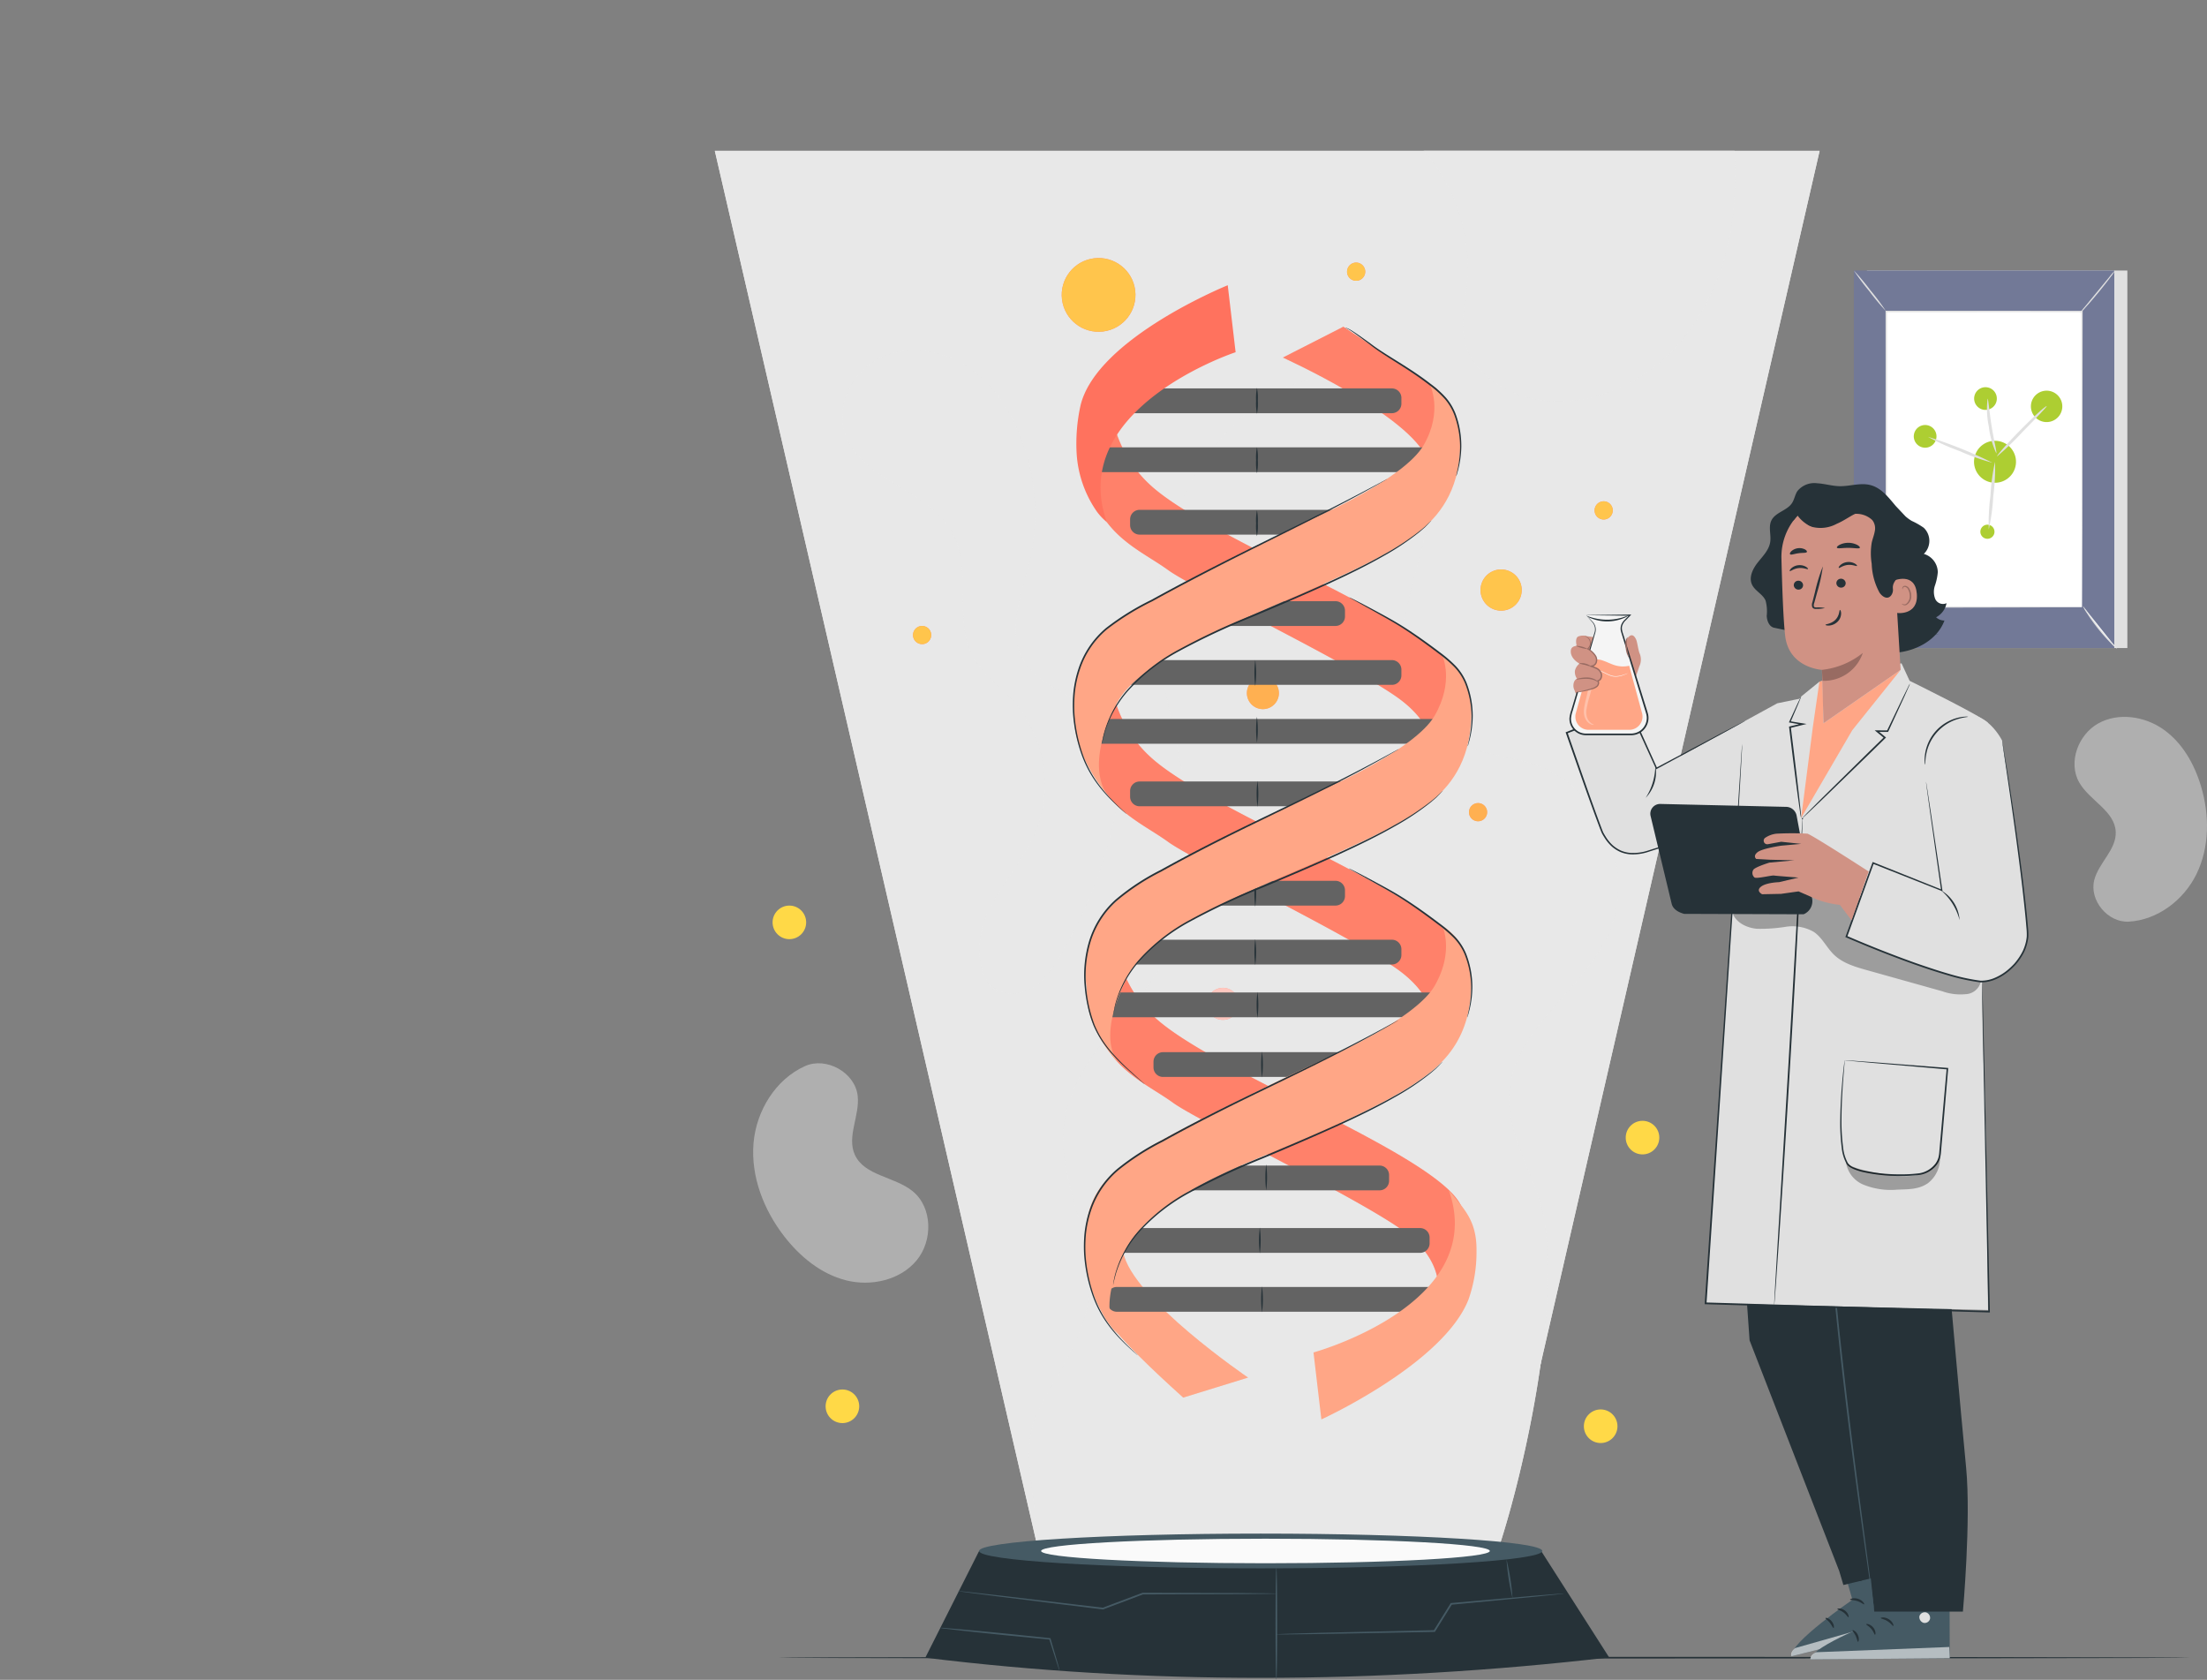 <svg xmlns="http://www.w3.org/2000/svg" width="463.894" height="353.079" viewBox="0 0 463.894 353.079"><rect x="0" y="0" width="463.894" height="353.079" fill="#808080" stroke="none"/><g transform="translate(6134.25 10229.71)"><g transform="translate(-6005.141 -10214.26)"><g transform="translate(29.197 41.411)"><g transform="translate(231.353)"><g transform="translate(2.753 0.001)"><rect width="54.741" height="79.346" fill="#e0e0e0"/></g><g transform="translate(0.01 0.001)"><rect width="54.741" height="79.346" fill="#727997"/></g><g transform="translate(6.663 8.446)"><g transform="translate(0.149 0.149)"><rect width="41.14" height="62.159" fill="#fff"/></g><path d="M419.8,127.36s-.006-.105-.008-.3,0-.5-.008-.881c0-.782-.009-1.925-.016-3.41-.008-2.979-.021-7.32-.036-12.8-.017-10.961-.04-26.481-.068-44.759l.136.136-41.134.012h0l.149-.149c-.012,23.448-.022,45.069-.03,62.159l-.118-.118,29.944.063,8.273.03,2.172.013c.492,0,.75.012.75.012s-.242.008-.726.012l-2.149.014-8.246.03-30.018.062h-.118v-.119c-.008-17.089-.019-38.71-.03-62.159v-.149h.154l41.134.012h.137V65.2c-.028,18.314-.051,33.866-.068,44.849-.016,5.471-.028,9.8-.037,12.774-.007,1.473-.012,2.607-.016,3.382,0,.377-.006.664-.008.866S419.8,127.36,419.8,127.36Z" transform="translate(-378.511 -65.053)" fill="#e0e0e0"/></g><g transform="translate(46.043 9.009)"><path transform="translate(-435.703 -65.871)" fill="#fbfbfb"/></g><g transform="translate(47.45 0)"><path d="M445.2,52.788a9.489,9.489,0,0,1-.976,1.418c-.636.85-1.538,2.007-2.568,3.258s-1.993,2.358-2.706,3.145a9.476,9.476,0,0,1-1.2,1.229,10.3,10.3,0,0,1,1.045-1.367l2.636-3.2,2.633-3.2A10.267,10.267,0,0,1,445.2,52.788Z" transform="translate(-437.746 -52.787)" fill="#e0e0e0"/></g><g transform="translate(48.158 70.552)"><g transform="translate(0.002 0.001)"><path d="M438.778,155.251a50.912,50.912,0,0,0,7.176,8.973" transform="translate(-438.778 -155.251)" fill="#fff"/></g><path d="M445.952,164.224a8.167,8.167,0,0,1-1.251-1.138,40.093,40.093,0,0,1-5.09-6.365,8.093,8.093,0,0,1-.835-1.471,11.34,11.34,0,0,1,1.009,1.352c.6.847,1.452,2.006,2.441,3.245s1.934,2.32,2.628,3.094A11.61,11.61,0,0,1,445.952,164.224Z" transform="translate(-438.774 -155.249)" fill="#e0e0e0"/></g><g transform="translate(0 70.437)"><g transform="translate(0.003 0.001)"><path d="M368.838,163.93l7.171-8.847" transform="translate(-368.838 -155.083)" fill="#fff"/></g><path d="M376.007,155.083a54.393,54.393,0,0,1-3.47,4.517,54.432,54.432,0,0,1-3.7,4.33,54.627,54.627,0,0,1,3.47-4.518A54.841,54.841,0,0,1,376.007,155.083Z" transform="translate(-368.834 -155.082)" fill="#e0e0e0"/></g><g transform="translate(0.008)"><path d="M368.848,52.788a49.358,49.358,0,0,1,3.48,4.16,49.6,49.6,0,0,1,3.247,4.346,49.543,49.543,0,0,1-3.481-4.161A49.641,49.641,0,0,1,368.848,52.788Z" transform="translate(-368.846 -52.787)" fill="#e0e0e0"/></g><g transform="translate(12.605 24.524)"><g transform="translate(12.662 11.264)"><path d="M413.746,111.4a4.41,4.41,0,1,1-1.579-6.033A4.41,4.41,0,0,1,413.746,111.4Z" transform="translate(-405.529 -104.762)" fill="#adce32"/></g><g transform="translate(24.624 0.731)"><path d="M429.044,94.427a3.3,3.3,0,1,1-1.181-4.51A3.3,3.3,0,0,1,429.044,94.427Z" transform="translate(-422.901 -89.464)" fill="#adce32"/></g><g transform="translate(12.684)"><path d="M410.005,91.993a2.385,2.385,0,1,1-.854-3.263A2.385,2.385,0,0,1,410.005,91.993Z" transform="translate(-405.561 -88.403)" fill="#adce32"/></g><g transform="translate(13.992 28.896)"><path d="M409.32,133.288a1.483,1.483,0,1,1,1.06-1.811A1.483,1.483,0,0,1,409.32,133.288Z" transform="translate(-407.461 -130.369)" fill="#adce32"/></g><g transform="translate(0 7.946)"><path d="M391.584,103.533a2.385,2.385,0,1,1-.855-3.263A2.385,2.385,0,0,1,391.584,103.533Z" transform="translate(-387.14 -99.943)" fill="#adce32"/></g><g transform="translate(15.697 15.675)"><path d="M411.312,111.168a43.18,43.18,0,0,1-.36,7.136,43.2,43.2,0,0,1-.951,7.082,43.187,43.187,0,0,1,.36-7.136A43.305,43.305,0,0,1,411.312,111.168Z" transform="translate(-409.937 -111.168)" fill="#e0e0e0"/></g><g transform="translate(2.978 10.412)"><path d="M405.028,108.994a45.263,45.263,0,0,1-6.891-2.452,45.173,45.173,0,0,1-6.67-3,90.17,90.17,0,0,1,13.561,5.455Z" transform="translate(-391.466 -103.525)" fill="#e0e0e0"/></g><g transform="translate(15.386 2.426)"><path d="M411.448,103.4a17.922,17.922,0,0,1-1.578-5.632,17.929,17.929,0,0,1-.258-5.843c.173,0,.332,2.593.844,5.75S411.614,103.352,411.448,103.4Z" transform="translate(-409.486 -91.927)" fill="#e0e0e0"/></g><g transform="translate(17.494 3.991)"><path d="M422.974,94.236l-.012-.011c-.01-.015,0,.023.017.019l-.006.012-.065.09-.28.33-1.077,1.17c-.921.977-2.21,2.309-3.648,3.767a60.274,60.274,0,0,1-5.352,5.144c-.129-.116,2.042-2.647,4.929-5.561,1.44-1.46,2.778-2.747,3.777-3.65.5-.452.913-.806,1.212-1.039a3.374,3.374,0,0,1,.359-.253.484.484,0,0,1,.11-.05l.023,0c.022-.008.045.037.029.028A.021.021,0,0,1,422.974,94.236Z" transform="translate(-412.547 -94.2)" fill="#e0e0e0"/></g></g></g><g transform="translate(4.085 133.482)"><circle cx="3.529" cy="3.529" r="3.529" transform="translate(0 0)" fill="#ffd947"/></g><g transform="translate(174.613 239.388)"><path d="M293.489,403.979a3.529,3.529,0,1,1-3.529-3.529A3.529,3.529,0,0,1,293.489,403.979Z" transform="translate(-286.431 -400.45)" fill="#ffd947"/></g><g transform="translate(183.408 178.722)"><circle cx="3.529" cy="3.529" r="3.529" transform="translate(0 0)" fill="#ffd947"/></g><g transform="translate(15.234 235.196)"><path d="M62.023,397.891a3.529,3.529,0,1,1-3.529-3.529A3.529,3.529,0,0,1,62.023,397.891Z" transform="translate(-54.965 -394.362)" fill="#ffd947"/></g><g transform="translate(0 166.627)"><g transform="translate(10.667 0.307)"><path d="M48.333,295.612c.078-.039.16-.063.239-.1.216-.1.427-.2.647-.288Z" transform="translate(-48.333 -295.226)" fill="#afafaf"/></g><path d="M66.369,321.67c-3.8-3.1-10.167-3.215-12.168-7.69-1.713-3.833,1.1-8.239.606-12.409-.583-4.889-6.6-8.2-11.061-6.2-6.181,2.777-10.242,9.387-10.823,16.167-.6,7.016,2.129,14.041,6.442,19.608,3.315,4.28,7.738,7.917,12.985,9.251s11.354-.006,14.827-4.159S70.567,325.088,66.369,321.67Z" transform="translate(-32.841 -294.78)" fill="#afafaf"/></g><g transform="translate(277.736 93.817)"><g transform="translate(10.752 43.035)"><path d="M452.677,251.536c-.078.008-.154,0-.231,0-.211.011-.421.03-.633.032Z" transform="translate(-451.812 -251.536)" fill="#afafaf"/></g><path d="M437.189,202.821c2.174,3.811,7.449,5.966,7.674,10.348.193,3.753-3.582,6.521-4.513,10.162-1.091,4.27,2.858,8.977,7.233,8.745,6.056-.322,11.581-4.529,14.255-10,2.767-5.663,2.756-12.409.954-18.448-1.385-4.644-3.9-9.108-7.852-11.916s-9.48-3.661-13.72-1.316S434.788,198.611,437.189,202.821Z" transform="translate(-436.196 -189.037)" fill="#afafaf"/></g></g><g transform="translate(34.4 332.797)"><g transform="translate(0)"><path d="M337.3,476.146c0,.1-66.469.179-148.443.179-82,0-148.458-.081-148.458-.179s66.455-.179,148.458-.179C270.829,475.966,337.3,476.047,337.3,476.146Z" transform="translate(-40.397 -475.967)" fill="#263238"/></g></g><g transform="translate(21.141 16.26)"><g transform="translate(0 0.001)"><path d="M89.187,310.654,21.141,16.261H253.36l-67.7,294.393C185.655,312.347,107.228,317.438,89.187,310.654Z" transform="translate(-21.141 -16.261)" fill="#e8e8e8"/></g><g transform="translate(0 0.001)" opacity="0.95"><path d="M89.187,310.654,21.141,16.261H253.36l-67.7,294.393C185.655,312.347,107.228,317.438,89.187,310.654Z" transform="translate(-21.141 -16.261)" fill="#e8e8e8"/></g><g transform="translate(66.069 47.492)"><path d="M238.87,202.239c5.743-12.84-1.147-29.795-14.217-34.99-7.044-2.8-15.383-2.6-21.412-7.195-6.468-4.931-8.268-14.043-7.365-22.127s3.976-15.773,5.32-23.795.622-17.083-4.953-23.006c-5.092-5.41-13.409-7-20.611-5.169s-13.355,6.628-18.167,12.288a56.961,56.961,0,0,0-13.4,34.489c-.448,12.153,3.017,24.056,5.268,36.007s3.2,24.808-1.951,35.826c-6.3,13.486-21.122,22.959-22.939,37.733-1.5,12.168,6.591,23.968,5.24,36.152-.988,8.912-6.818,16.4-10.8,24.437s-.089,18.007.194,29.245c0,0,2.855,3.2,26.571,3.249s68.98-.514,69.9-3.249c5.893-17.514,14.351-56.287,8.781-73.906-2.394-7.573-6.938-14.843-6.322-22.761C219.029,222.236,233.452,214.353,238.87,202.239Z" transform="translate(-117.093 -85.232)" fill="#e8e8e8"/></g><g transform="translate(66.069 47.492)" opacity="0.9"><path d="M238.87,202.239c5.743-12.84-1.147-29.795-14.217-34.99-7.044-2.8-15.383-2.6-21.412-7.195-6.468-4.931-8.268-14.043-7.365-22.127s3.976-15.773,5.32-23.795.622-17.083-4.953-23.006c-5.092-5.41-13.409-7-20.611-5.169s-13.355,6.628-18.167,12.288a56.961,56.961,0,0,0-13.4,34.489c-.448,12.153,3.017,24.056,5.268,36.007s3.2,24.808-1.951,35.826c-6.3,13.486-21.122,22.959-22.939,37.733-1.5,12.168,6.591,23.968,5.24,36.152-.988,8.912-6.818,16.4-10.8,24.437s-.089,18.007.194,29.245c0,0,2.855,3.2,26.571,3.249s68.98-.514,69.9-3.249c5.893-17.514,14.351-56.287,8.781-73.906-2.394-7.573-6.938-14.843-6.322-22.761C219.029,222.236,233.452,214.353,238.87,202.239Z" transform="translate(-117.093 -85.232)" fill="#e8e8e8"/></g><g transform="translate(26.819 41.95)"><path d="M92.522,212.148c-4.773-4.052-4.33-11.721-1.613-17.361s7.184-10.327,9.671-16.073a26.773,26.773,0,0,0-4.809-28.14c-2.663-2.877-6.008-5.2-7.977-8.589-4.567-7.861-.275-18.579-4.633-26.558-5.007-9.167-19.358-10.958-22.548-20.9-1.9-5.93,1.582-12.791,7.128-15.623s12.516-1.982,17.841,1.246,9.132,8.55,11.563,14.283a43.921,43.921,0,0,1,2.305,26.963c-1.637,6.979-4.909,14.664-1.316,20.867,3.537,6.105,12.028,7.417,16.585,12.8,4.5,5.319,4.06,13.169,2.627,19.985a95.339,95.339,0,0,1-11.7,29.655c-1.558,2.575-3.337,5.171-5.966,6.638s-6.323,1.442-8.3-.826" transform="translate(-60.09 -77.183)" fill="#e8e8e8"/></g><g transform="translate(148.991)"><path d="M237.52,16.261a36.886,36.886,0,0,1,9.158,27.268c-.371,4.519-1.574,9.154-.289,13.5,1.373,4.648,5.435,8.11,9.9,9.991,13.077,5.51,28.963-1.483,37.136-13.083s10.116-23.5,9.424-37.678H237.52Z" transform="translate(-237.52 -16.26)" fill="#e8e8e8"/></g><g transform="translate(26.819 41.95)" opacity="0.9"><path d="M92.522,212.148c-4.773-4.052-4.33-11.721-1.613-17.361s7.184-10.327,9.671-16.073a26.773,26.773,0,0,0-4.809-28.14c-2.663-2.877-6.008-5.2-7.977-8.589-4.567-7.861-.275-18.579-4.633-26.558-5.007-9.167-19.358-10.958-22.548-20.9-1.9-5.93,1.582-12.791,7.128-15.623s12.516-1.982,17.841,1.246,9.132,8.55,11.563,14.283a43.921,43.921,0,0,1,2.305,26.963c-1.637,6.979-4.909,14.664-1.316,20.867,3.537,6.105,12.028,7.417,16.585,12.8,4.5,5.319,4.06,13.169,2.627,19.985a95.339,95.339,0,0,1-11.7,29.655c-1.558,2.575-3.337,5.171-5.966,6.638s-6.323,1.442-8.3-.826" transform="translate(-60.09 -77.183)" fill="#e8e8e8"/></g><g transform="translate(148.991)" opacity="0.9"><path d="M237.52,16.261a36.886,36.886,0,0,1,9.158,27.268c-.371,4.519-1.574,9.154-.289,13.5,1.373,4.648,5.435,8.11,9.9,9.991,13.077,5.51,28.963-1.483,37.136-13.083s10.116-23.5,9.424-37.678H237.52Z" transform="translate(-237.52 -16.26)" fill="#e8e8e8"/></g><g transform="translate(41.661 21.638)"><g transform="translate(61.768 88.972)"><g transform="translate(55.089 26.481)"><path d="M255.176,217.267a1.91,1.91,0,1,1-1.91-1.91A1.91,1.91,0,0,1,255.176,217.267Z" transform="translate(-251.356 -215.357)" fill="#ff725e"/></g><g transform="translate(29.628 145.055)"><path d="M218.2,389.472a1.91,1.91,0,1,1-1.91-1.91A1.91,1.91,0,0,1,218.2,389.472Z" transform="translate(-214.379 -387.562)" fill="#ff725e"/></g><g transform="translate(8.407 0)"><path d="M190.289,180.263a3.364,3.364,0,1,1-3.364-3.364A3.364,3.364,0,0,1,190.289,180.263Z" transform="translate(-183.56 -176.899)" fill="#ff725e"/></g><g transform="translate(0 65.312)"><path d="M178.079,275.116a3.364,3.364,0,1,1-3.364-3.364A3.364,3.364,0,0,1,178.079,275.116Z" transform="translate(-171.35 -271.752)" fill="#ff725e"/></g></g><g transform="translate(91.23 1.847)"><path d="M217.959,52.278a1.91,1.91,0,1,1-1.91-1.91A1.91,1.91,0,0,1,217.959,52.278Z" transform="translate(-214.139 -50.368)" fill="#ff725e"/></g><g transform="translate(143.258 52.023)"><path d="M293.519,125.148a1.91,1.91,0,1,1-1.91-1.91A1.91,1.91,0,0,1,293.519,125.148Z" transform="translate(-289.699 -123.238)" fill="#ff725e"/></g><g transform="translate(0 78.22)"><path d="M85.465,163.194a1.91,1.91,0,1,1-1.91-1.91A1.91,1.91,0,0,1,85.465,163.194Z" transform="translate(-81.645 -161.284)" fill="#ff725e"/></g><g transform="translate(119.287 66.348)"><path d="M263.539,148.37a4.327,4.327,0,1,1-4.327-4.327A4.327,4.327,0,0,1,263.539,148.37Z" transform="translate(-254.885 -144.043)" fill="#ff725e"/></g><g transform="translate(30.367 0)"><circle cx="7.75" cy="7.75" r="7.75" transform="translate(0 1.89) rotate(-7.002)" fill="#ff725e"/></g><g transform="translate(61.768 88.972)" opacity="0.6"><g transform="translate(55.089 26.481)"><path d="M255.176,217.267a1.91,1.91,0,1,1-1.91-1.91A1.91,1.91,0,0,1,255.176,217.267Z" transform="translate(-251.356 -215.357)" fill="#ffd947"/></g><g transform="translate(29.628 145.055)"><path d="M218.2,389.472a1.91,1.91,0,1,1-1.91-1.91A1.91,1.91,0,0,1,218.2,389.472Z" transform="translate(-214.379 -387.562)" fill="#fff"/></g><g transform="translate(8.407 0)"><path d="M190.289,180.263a3.364,3.364,0,1,1-3.364-3.364A3.364,3.364,0,0,1,190.289,180.263Z" transform="translate(-183.56 -176.899)" fill="#ffd947"/></g><g transform="translate(0 65.312)"><path d="M178.079,275.116a3.364,3.364,0,1,1-3.364-3.364A3.364,3.364,0,0,1,178.079,275.116Z" transform="translate(-171.35 -271.752)" fill="#fff"/></g></g><g transform="translate(91.23 1.847)" opacity="0.8"><path d="M217.959,52.278a1.91,1.91,0,1,1-1.91-1.91A1.91,1.91,0,0,1,217.959,52.278Z" transform="translate(-214.139 -50.368)" fill="#ffd947"/></g><g transform="translate(143.258 52.023)" opacity="0.8"><path d="M293.519,125.148a1.91,1.91,0,1,1-1.91-1.91A1.91,1.91,0,0,1,293.519,125.148Z" transform="translate(-289.699 -123.238)" fill="#ffd947"/></g><g transform="translate(0 78.22)" opacity="0.8"><path d="M85.465,163.194a1.91,1.91,0,1,1-1.91-1.91A1.91,1.91,0,0,1,85.465,163.194Z" transform="translate(-81.645 -161.284)" fill="#ffd947"/></g><g transform="translate(119.287 66.348)" opacity="0.8"><path d="M263.539,148.37a4.327,4.327,0,1,1-4.327-4.327A4.327,4.327,0,0,1,263.539,148.37Z" transform="translate(-254.885 -144.043)" fill="#ffd947"/></g><g transform="translate(30.367 0)" opacity="0.8"><circle cx="7.75" cy="7.75" r="7.75" transform="translate(0 1.89) rotate(-7.002)" fill="#ffd947"/></g></g><g transform="translate(75.243 28.243)"><g transform="translate(44.159 8.722)"><path d="M226.777,82.906,207.259,69.944l-12.71,6.481s26.859,12.132,30.386,21.469l5.753-9.775Z" transform="translate(-194.549 -69.944)" fill="#ff725e"/></g><g transform="translate(44.159 8.722)" opacity="0.3"><path d="M226.777,82.906,207.259,69.944l-12.71,6.481s26.859,12.132,30.386,21.469l5.753-9.775Z" transform="translate(-194.549 -69.944)" fill="#ffa686"/></g><g transform="translate(3.874 203.237)"><path d="M139.116,366.543c3.833,4.918,9.679,10.557,16.262,16.461l13.633-4.206s-24.382-16.557-26.256-26.36l-6.712,7.659Z" transform="translate(-136.043 -352.438)" fill="#ffa686"/><g opacity="0.3"><path d="M139.116,366.543c2.642,3.763,9.417,10.089,16.262,16.461l13.633-4.206s-24.382-16.557-26.256-26.36l-6.712,7.659Z" transform="translate(-136.043 -352.438)" fill="#ffa686"/></g></g><g transform="translate(2.9 25.638)"><path d="M139.7,94.511a26.108,26.108,0,0,0,8.058,16.114c12.239,11.678,60.573,29.351,64.746,40.143s-5.467,20.287-5.467,20.287,3.6-8.2-7.482-15.827-42.466-22.62-47.768-26.474c-5.681-4.13-13.841-7.076-16.546-17.841S139.7,94.511,139.7,94.511Z" transform="translate(-134.628 -94.511)" fill="#ff725e"/></g><g transform="translate(2.9 82.769)"><path d="M139.7,177.483a26.108,26.108,0,0,0,8.058,16.114c12.239,11.678,60.573,29.351,64.746,40.143s-5.467,20.287-5.467,20.287,3.6-8.2-7.482-15.827-42.466-22.62-47.768-26.474c-5.681-4.13-13.841-7.076-16.546-17.841S139.7,177.483,139.7,177.483Z" transform="translate(-134.628 -177.483)" fill="#ff725e"/></g><g transform="translate(3.875 137.559)"><path d="M141.114,257.054a26.1,26.1,0,0,0,8.057,16.114c12.238,11.678,60.573,29.351,64.746,40.143s-5.467,20.287-5.467,20.287,3.6-8.2-7.482-15.827S158.5,295.152,153.2,291.3c-5.681-4.13-13.841-7.076-16.546-17.841S141.114,257.054,141.114,257.054Z" transform="translate(-136.043 -257.054)" fill="#ff725e"/></g><g transform="translate(2.9 82.769)" opacity="0.3"><path d="M139.7,177.483a26.108,26.108,0,0,0,8.058,16.114c12.239,11.678,60.573,29.351,64.746,40.143s-5.467,20.287-5.467,20.287,3.6-8.2-7.482-15.827-42.466-22.62-47.768-26.474c-5.681-4.13-13.841-7.076-16.546-17.841S139.7,177.483,139.7,177.483Z" transform="translate(-134.628 -177.483)" fill="#ffa686"/></g><g transform="translate(3.875 137.559)" opacity="0.3"><path d="M141.114,257.054a26.1,26.1,0,0,0,8.057,16.114c12.238,11.678,60.573,29.351,64.746,40.143s-5.467,20.287-5.467,20.287,3.6-8.2-7.482-15.827S158.5,295.152,153.2,291.3c-5.681-4.13-13.841-7.076-16.546-17.841S141.114,257.054,141.114,257.054Z" transform="translate(-136.043 -257.054)" fill="#ffa686"/></g><g transform="translate(16.961 161.195)"><path d="M201.2,296.594H157.051a2,2,0,0,1-2-2v-1.208a2,2,0,0,1,2-2H201.2a2,2,0,0,1,2,2v1.208A2,2,0,0,1,201.2,296.594Z" transform="translate(-155.049 -291.381)" fill="#636363"/></g><g transform="translate(3.527 148.65)"><path d="M208.562,278.373H137.541a2,2,0,0,1-2-2v-1.208a2,2,0,0,1,2-2h71.021a2,2,0,0,1,2,2v1.208A2,2,0,0,1,208.562,278.373Z" transform="translate(-135.539 -273.161)" fill="#636363"/></g><g transform="translate(6.305 137.559)"><path d="M200.339,262.267H141.575a2,2,0,0,1-2-2v-1.208a2,2,0,0,1,2-2h58.763a2,2,0,0,1,2,2v1.208A2,2,0,0,1,200.339,262.267Z" transform="translate(-139.573 -257.054)" fill="#636363"/></g><g transform="translate(20.42 125.177)"><path d="M194.866,244.285H162.074a2,2,0,0,1-2-2v-1.208a2,2,0,0,1,2-2h32.792a2,2,0,0,1,2,2v1.208A2,2,0,0,1,194.866,244.285Z" transform="translate(-160.072 -239.072)" fill="#636363"/></g><g transform="translate(38.173 125.177)"><path d="M186.034,244.508a20.716,20.716,0,0,1,0-5.436,20.72,20.72,0,0,1,0,5.436Z" transform="translate(-185.855 -239.072)" fill="#263238"/></g><g transform="translate(2.9 25.638)" opacity="0.3"><path d="M139.7,94.511a26.108,26.108,0,0,0,8.058,16.114c12.239,11.678,60.573,29.351,64.746,40.143s-5.467,20.287-5.467,20.287,3.6-8.2-7.482-15.827-42.466-22.62-47.768-26.474c-5.681-4.13-13.841-7.076-16.546-17.841S139.7,94.511,139.7,94.511Z" transform="translate(-134.628 -94.511)" fill="#ffa686"/></g><g transform="translate(12.044 47.204)"><path d="M194.064,131.044H149.91a2,2,0,0,1-2-2v-1.208a2,2,0,0,1,2-2h44.153a2,2,0,0,1,2,2v1.208A2,2,0,0,1,194.064,131.044Z" transform="translate(-147.908 -125.831)" fill="#636363"/></g><g transform="translate(3.527 34.065)"><path d="M208.562,111.963H137.541a2,2,0,0,1-2-2v-1.208a2,2,0,0,1,2-2h71.021a2,2,0,0,1,2,2v1.208A2,2,0,0,1,208.562,111.963Z" transform="translate(-135.539 -106.75)" fill="#636363"/></g><g transform="translate(6.305 21.684)"><path d="M200.339,93.982H141.575a2,2,0,0,1-2-2V90.771a2,2,0,0,1,2-2h58.763a2,2,0,0,1,2,2V91.98A2,2,0,0,1,200.339,93.982Z" transform="translate(-139.573 -88.769)" fill="#636363"/></g><g transform="translate(18.327 185.032)"><path d="M159.035,326h44.153a2,2,0,0,1,2,2v1.208a2,2,0,0,1-2,2H159.035a2,2,0,0,1-2-2V328A2,2,0,0,1,159.035,326Z" transform="translate(-157.033 -325.999)" fill="#636363"/></g><g transform="translate(6.305 198.171)"><path d="M141.575,345.08h64.692a2,2,0,0,1,2,2v1.208a2,2,0,0,1-2,2H141.575a2,2,0,0,1-2-2v-1.208A2,2,0,0,1,141.575,345.08Z" transform="translate(-139.573 -345.08)" fill="#636363"/></g><g transform="translate(7.256 210.552)"><path d="M142.957,363.061h65.878a2,2,0,0,1,2,2v1.208a2,2,0,0,1-2,2H142.957a2,2,0,0,1-2-2v-1.208A2,2,0,0,1,142.957,363.061Z" transform="translate(-140.955 -363.061)" fill="#636363"/></g><g transform="translate(12.044 104.303)"><path d="M194.064,213.969H149.91a2,2,0,0,1-2-2v-1.208a2,2,0,0,1,2-2h44.153a2,2,0,0,1,2,2v1.208A2,2,0,0,1,194.064,213.969Z" transform="translate(-147.908 -208.756)" fill="#636363"/></g><g transform="translate(3.527 91.164)"><path d="M208.562,194.888H137.541a2,2,0,0,1-2-2v-1.208a2,2,0,0,1,2-2h71.021a2,2,0,0,1,2,2v1.208A2,2,0,0,1,208.562,194.888Z" transform="translate(-135.539 -189.675)" fill="#636363"/></g><g transform="translate(6.305 78.783)"><path d="M200.339,176.906H141.575a2,2,0,0,1-2-2V173.7a2,2,0,0,1,2-2h58.763a2,2,0,0,1,2,2V174.9A2,2,0,0,1,200.339,176.906Z" transform="translate(-139.573 -171.693)" fill="#636363"/></g><g transform="translate(20.42 66.402)"><path d="M194.866,158.925H162.074a2,2,0,0,1-2-2v-1.208a2,2,0,0,1,2-2h32.792a2,2,0,0,1,2,2v1.208A2,2,0,0,1,194.866,158.925Z" transform="translate(-160.072 -153.712)" fill="#636363"/></g><g transform="translate(0.168 20.813)"><path d="M205.517,87.5s6.763,3.479,6.442,13.124-4.7,14.746-8.841,18c-15.272,12.031-56.424,22.184-63.5,36.17s-1.638,19.247-1.638,19.247-7.129-7.841-7.232-16.523c-.02-1.707-.125-2.513-.077-4.019.2-6.136,2.765-11.532,8.876-16.052,7.574-5.6,41.385-21.716,41.385-21.716s19.13-8.2,23.309-15.433S205.517,87.5,205.517,87.5Z" transform="translate(-130.66 -87.503)" fill="#ffa686"/></g><g transform="translate(0.746)"><path d="M137.918,107.088c-8.557-24.015,27.06-35.733,27.06-35.733l-1.656-14.078s-27.476,11.107-30.928,25.207a36.986,36.986,0,0,0-.806,10.557,23.943,23.943,0,0,0,3.972,11.443,11.544,11.544,0,0,0,1.9,2.193Z" transform="translate(-131.5 -57.277)" fill="#ff725e"/></g><g transform="translate(50.593 190.156)"><path d="M232.315,333.441c8.557,24.015-28.423,34.16-28.423,34.16l1.656,14.078s25.623-11.695,30.928-25.207a30.025,30.025,0,0,0,1.681-10.224c.087-6.711-2.985-9.1-5.842-12.806Z" transform="translate(-203.892 -333.441)" fill="#ffa686"/></g><g transform="translate(2.566 77.907)"><path d="M209.266,170.421s6.393,3.267,6.072,12.913-4.7,14.746-8.841,18c-10.6,8.348-34.1,15.766-49.58,24.363-6.829,3.791-11.739,8.027-13.9,12.307-7.073,13.985-1.46,18.308-1.46,18.308s-7.24-6.752-7.076-15.433c.027-1.44-.376-2.973-.33-4.266.231-6.5,2.093-10.943,7.888-15.829,7.2-6.071,42.278-22.345,42.278-22.345s19.13-8.2,23.309-15.433S209.266,170.421,209.266,170.421Z" transform="translate(-134.143 -170.421)" fill="#ffa686"/></g><g transform="translate(2.532 134.693)"><path d="M209.251,252.891s6.393,3.267,6.072,12.913-4.7,14.746-8.841,18c-6.019,4.741-15.932,9.377-26.362,13.85-7.213,3.094-14.77,5.98-21.06,9.3-6.369,3.367-11.437,7.209-14.413,10.953a18.651,18.651,0,0,0-1.829,2.7c-7.073,13.985-1.4,18.536-1.4,18.536s-5.353-4.783-7.065-14.525a30.3,30.3,0,0,1-.211-5.893c.268-6.221,1.756-10.914,7.876-15.472a59.805,59.805,0,0,1,6.471-4.366c12.61-7.154,35.807-17.978,35.807-17.978s19.13-8.2,23.309-15.432S209.251,252.891,209.251,252.891Z" transform="translate(-134.093 -252.891)" fill="#ffa686"/></g><g transform="translate(38.53 21.573)"><path d="M186.553,94.043a10.455,10.455,0,0,1-.179-2.718,10.491,10.491,0,0,1,.179-2.718,10.455,10.455,0,0,1,.179,2.718A10.492,10.492,0,0,1,186.553,94.043Z" transform="translate(-186.374 -88.607)" fill="#263238"/></g><g transform="translate(38.53 34.058)"><path d="M186.553,112.175a10.455,10.455,0,0,1-.179-2.718,10.491,10.491,0,0,1,.179-2.718,10.455,10.455,0,0,1,.179,2.718A10.492,10.492,0,0,1,186.553,112.175Z" transform="translate(-186.374 -106.739)" fill="#263238"/></g><g transform="translate(38.53 47.305)"><path d="M186.553,131.413a10.455,10.455,0,0,1-.179-2.718,10.491,10.491,0,0,1,.179-2.718,10.455,10.455,0,0,1,.179,2.718A10.492,10.492,0,0,1,186.553,131.413Z" transform="translate(-186.374 -125.978)" fill="#263238"/></g><g transform="translate(38.173 78.783)"><g transform="translate(0 0)"><path d="M186.034,177.129a20.716,20.716,0,0,1,0-5.436,20.72,20.72,0,0,1,0,5.436Z" transform="translate(-185.855 -171.694)" fill="#263238"/></g></g><g transform="translate(38.53 90.713)"><path d="M186.553,194.455a20.716,20.716,0,0,1,0-5.436,20.716,20.716,0,0,1,0,5.436Z" transform="translate(-186.374 -189.019)" fill="#263238"/></g><g transform="translate(38.64 104.191)"><path d="M186.712,214.03a20.716,20.716,0,0,1,0-5.436,20.722,20.722,0,0,1,0,5.436Z" transform="translate(-186.533 -208.594)" fill="#263238"/></g><g transform="translate(38.173 137.448)"><path d="M186.034,262.328a20.716,20.716,0,0,1,0-5.436,20.72,20.72,0,0,1,0,5.436Z" transform="translate(-185.855 -256.892)" fill="#263238"/></g><g transform="translate(38.64 148.538)"><path d="M186.712,278.434a20.716,20.716,0,0,1,0-5.436,20.722,20.722,0,0,1,0,5.436Z" transform="translate(-186.533 -272.998)" fill="#263238"/></g><g transform="translate(39.598 161.085)"><path d="M188.1,296.656a20.714,20.714,0,0,1,0-5.435,20.719,20.719,0,0,1,0,5.435Z" transform="translate(-187.924 -291.22)" fill="#263238"/></g><g transform="translate(39.135 198.059)"><path d="M187.431,350.354a20.719,20.719,0,0,1,0-5.435,20.719,20.719,0,0,1,0,5.435Z" transform="translate(-187.252 -344.918)" fill="#263238"/></g><g transform="translate(40.475 184.784)"><path d="M189.377,331.074a20.718,20.718,0,0,1,0-5.436,20.716,20.716,0,0,1,0,5.436Z" transform="translate(-189.198 -325.638)" fill="#263238"/></g><g transform="translate(39.598 210.44)"><path d="M188.1,368.334a20.714,20.714,0,0,1,0-5.435,20.719,20.719,0,0,1,0,5.435Z" transform="translate(-187.924 -362.899)" fill="#263238"/></g><g transform="translate(0 40.722)"><path d="M196.505,116.418a1.708,1.708,0,0,1-.242.155l-.73.424c-.646.366-1.591.917-2.83,1.59-2.466,1.367-6.07,3.28-10.56,5.569-8.97,4.6-21.565,10.547-35.031,17.977a54.362,54.362,0,0,0-9.493,5.882,18.586,18.586,0,0,0-5.721,8.476,23.184,23.184,0,0,0-1.034,4.713,29.21,29.21,0,0,0-.1,4.56,32.781,32.781,0,0,0,1.578,8.031,23.613,23.613,0,0,0,2.985,6.05,30.187,30.187,0,0,0,3.26,3.94c.975,1.015,1.778,1.758,2.313,2.272l.613.579a1.712,1.712,0,0,1,.2.207,1.7,1.7,0,0,1-.225-.179l-.638-.553c-.552-.5-1.371-1.224-2.364-2.227a29.319,29.319,0,0,1-3.325-3.923,23.569,23.569,0,0,1-3.06-6.082,32.726,32.726,0,0,1-1.634-8.093,29.426,29.426,0,0,1,.08-4.613,23.392,23.392,0,0,1,1.034-4.783,18.884,18.884,0,0,1,5.808-8.639,54.342,54.342,0,0,1,9.551-5.93c13.47-7.432,26.093-13.346,35.086-17.887,4.5-2.259,8.124-4.136,10.609-5.466l2.862-1.531.747-.393A1.573,1.573,0,0,1,196.505,116.418Z" transform="translate(-130.416 -116.417)" fill="#263238"/></g><g transform="translate(6.134 49.476)"><path d="M208.553,129.132a.991.991,0,0,1-.145.169l-.452.474-.746.76-1.1.948a53.759,53.759,0,0,1-7.688,5.139c-6.782,3.9-16.7,8.206-27.669,12.822a148.432,148.432,0,0,0-15.179,7.107,39.668,39.668,0,0,0-10.74,8.33,23.538,23.538,0,0,0-4.625,7.888c-.185.512-.319.976-.424,1.382s-.2.747-.256,1.029c-.059.264-.106.475-.143.637a1.082,1.082,0,0,1-.061.216,16.83,16.83,0,0,1,.751-3.307,23.134,23.134,0,0,1,4.565-8.009,39.426,39.426,0,0,1,10.769-8.451,144.118,144.118,0,0,1,15.2-7.15C181.587,144.5,191.5,140.238,198.3,136.4a56.94,56.94,0,0,0,7.724-5.027l1.118-.919.767-.732.476-.448A1.009,1.009,0,0,1,208.553,129.132Z" transform="translate(-139.325 -129.132)" fill="#263238"/></g><g transform="translate(57.246 8.936)"><path d="M236.892,101.454a2.026,2.026,0,0,1,.078-.432c.069-.317.158-.722.266-1.222a22.964,22.964,0,0,0,.475-4.555,19.783,19.783,0,0,0-1.2-6.639,11.332,11.332,0,0,0-2.02-3.4,21.307,21.307,0,0,0-3.187-2.872c-4.679-3.634-9.512-6.1-12.562-8.552-1.562-1.162-2.817-2.112-3.717-2.718a8.89,8.89,0,0,0-1.063-.646c-.251-.136-.4-.132-.4-.158,0-.006.037,0,.112,0a.976.976,0,0,1,.319.088,7.031,7.031,0,0,1,1.111.6c.93.574,2.211,1.495,3.791,2.63,3.072,2.387,7.912,4.811,12.632,8.473a21.286,21.286,0,0,1,3.235,2.927,11.568,11.568,0,0,1,2.062,3.514,19.527,19.527,0,0,1,1.149,6.758,21.01,21.01,0,0,1-.592,4.584c-.134.529-.244.938-.333,1.211A2.006,2.006,0,0,1,236.892,101.454Z" transform="translate(-213.555 -70.254)" fill="#263238"/></g><g transform="translate(2.401 65.623)"><g transform="translate(0 31.885)"><path d="M200,198.889a1.683,1.683,0,0,1-.244.158l-.733.432c-.649.372-1.6.935-2.841,1.624-2.477,1.391-6.1,3.34-10.631,5.637s-9.982,4.922-16.02,7.859-12.634,6.246-19.405,10.013a47.839,47.839,0,0,0-9.4,6.176,18.951,18.951,0,0,0-5.521,8.713,24.969,24.969,0,0,0-.893,9.375,28.765,28.765,0,0,0,1.8,8.036,21.213,21.213,0,0,0,1.683,3.178,25.78,25.78,0,0,0,1.94,2.563,46.1,46.1,0,0,0,3.626,3.674l2.418,2.2.624.578a1.793,1.793,0,0,1,.2.206,1.648,1.648,0,0,1-.229-.179l-.647-.552c-.566-.488-1.405-1.2-2.464-2.152a44.183,44.183,0,0,1-3.683-3.646,25.734,25.734,0,0,1-1.979-2.57,21.306,21.306,0,0,1-1.726-3.2,24.129,24.129,0,0,1-1.186-3.824,31.182,31.182,0,0,1-.68-4.284,25.179,25.179,0,0,1,.873-9.5,19.258,19.258,0,0,1,5.6-8.877,47.961,47.961,0,0,1,9.461-6.232c6.774-3.769,13.387-7.074,19.433-10s11.51-5.514,16.05-7.788,8.18-4.181,10.678-5.533l2.872-1.564.751-.4A1.658,1.658,0,0,1,200,198.889Z" transform="translate(-133.904 -198.888)" fill="#263238"/></g><g transform="translate(6.144 40.639)"><path d="M212.055,211.6a1.033,1.033,0,0,1-.145.169l-.452.474-.746.76-1.1.948a53.757,53.757,0,0,1-7.688,5.139c-6.782,3.9-16.7,8.206-27.669,12.822a148.41,148.41,0,0,0-15.179,7.107,39.657,39.657,0,0,0-10.74,8.33,23.537,23.537,0,0,0-4.625,7.888c-.185.512-.32.976-.424,1.382s-.2.747-.256,1.029l-.143.638a1.026,1.026,0,0,1-.061.216,16.827,16.827,0,0,1,.751-3.307,23.134,23.134,0,0,1,4.565-8.009,39.425,39.425,0,0,1,10.769-8.451,144.12,144.12,0,0,1,15.2-7.15c10.974-4.617,20.889-8.877,27.684-12.713a56.939,56.939,0,0,0,7.724-5.027l1.118-.919.767-.732.476-.448A1,1,0,0,1,212.055,211.6Z" transform="translate(-142.827 -211.603)" fill="#263238"/></g><g transform="translate(55.755 0)"><path d="M239.715,183.881a2.159,2.159,0,0,1,.082-.446c.07-.326.162-.744.274-1.264a22.452,22.452,0,0,0,.462-4.71,19.367,19.367,0,0,0-1.365-6.835,11.332,11.332,0,0,0-2.24-3.421,27.432,27.432,0,0,0-3.381-2.888c-2.44-1.858-4.817-3.561-7.04-5.011s-4.328-2.592-6.077-3.586l-4.16-2.321-1.129-.634-.169-.1-.067-.037s-.013-.005-.008-.005,0,0,.007,0,0-.047.008-.034l.006,0,.023.017c.062.043.093.068.089.074s-.04-.008-.109-.042l-.028-.014-.008,0c0,.012-.021-.031,0-.04.007,0,.007,0,.011,0a.172.172,0,0,1,.024.007l.073.03.178.081c.269.126.66.32,1.162.576,1,.511,2.446,1.266,4.217,2.222s3.889,2.084,6.134,3.531,4.632,3.141,7.078,5a27.217,27.217,0,0,1,3.419,2.933,11.571,11.571,0,0,1,2.288,3.534,19.172,19.172,0,0,1,1.314,6.961,20.673,20.673,0,0,1-.579,4.742c-.135.548-.249.97-.341,1.253A2.087,2.087,0,0,1,239.715,183.881Z" transform="translate(-214.877 -152.582)" fill="#263238"/></g></g><g transform="translate(2.333 122.601)"><g transform="translate(0 31.885)"><path d="M199.894,281.638a1.7,1.7,0,0,1-.242.157l-.727.429c-.643.37-1.586.928-2.819,1.612-2.46,1.38-6.052,3.317-10.55,5.6s-9.906,4.89-15.9,7.8-12.544,6.192-19.267,9.924A52.126,52.126,0,0,0,141,313.2a19.036,19.036,0,0,0-5.709,8.5,23.094,23.094,0,0,0-1.036,4.713,29.232,29.232,0,0,0-.1,4.561,32.768,32.768,0,0,0,1.577,8.033,23.615,23.615,0,0,0,2.985,6.052A30.167,30.167,0,0,0,141.976,349c.975,1.015,1.779,1.759,2.314,2.272l.614.579a1.719,1.719,0,0,1,.2.207,1.7,1.7,0,0,1-.225-.179l-.638-.554c-.552-.5-1.371-1.224-2.365-2.228a29.391,29.391,0,0,1-3.326-3.925,23.6,23.6,0,0,1-3.06-6.085,32.748,32.748,0,0,1-1.633-8.1,29.368,29.368,0,0,1,.082-4.614,23.313,23.313,0,0,1,1.036-4.784,19.338,19.338,0,0,1,5.791-8.659,52.093,52.093,0,0,1,9.452-6.093c6.727-3.735,13.294-7.008,19.295-9.907s11.424-5.473,15.93-7.731,8.118-4.152,10.6-5.493l2.851-1.553.745-.4A1.53,1.53,0,0,1,199.894,281.638Z" transform="translate(-133.804 -281.637)" fill="#263238"/></g><g transform="translate(6.134 40.639)"><path d="M211.942,294.352a.988.988,0,0,1-.145.169l-.452.474-.746.76q-.483.416-1.1.948a53.758,53.758,0,0,1-7.688,5.139c-6.782,3.9-16.7,8.206-27.669,12.822a148.429,148.429,0,0,0-15.179,7.107,39.667,39.667,0,0,0-10.74,8.33,23.537,23.537,0,0,0-4.625,7.888c-.185.512-.319.976-.424,1.382s-.2.747-.256,1.029c-.059.264-.106.475-.143.637a1.081,1.081,0,0,1-.061.215,16.826,16.826,0,0,1,.751-3.307,23.134,23.134,0,0,1,4.565-8.009,39.426,39.426,0,0,1,10.769-8.451,144.1,144.1,0,0,1,15.2-7.15c10.974-4.617,20.889-8.877,27.684-12.713a56.931,56.931,0,0,0,7.724-5.027l1.118-.919.767-.733.476-.448A.993.993,0,0,1,211.942,294.352Z" transform="translate(-142.713 -294.352)" fill="#263238"/></g><g transform="translate(55.746)"><path d="M239.6,266.629a2.156,2.156,0,0,1,.082-.445c.07-.326.162-.744.274-1.264a22.456,22.456,0,0,0,.462-4.711,19.367,19.367,0,0,0-1.365-6.835,11.33,11.33,0,0,0-2.24-3.421,27.432,27.432,0,0,0-3.381-2.888c-2.44-1.858-4.817-3.561-7.04-5.011s-4.328-2.592-6.077-3.586l-4.16-2.32-1.129-.634-.169-.1-.067-.037s-.013-.005-.008-.005,0,0,.007,0,0-.047.008-.034l.006,0,.023.017c.062.044.093.068.09.074s-.04-.008-.109-.042l-.028-.014-.008,0c0,.012-.021-.031,0-.04.007,0,.007,0,.011,0a.18.18,0,0,1,.024.007l.073.03.178.081c.269.126.66.32,1.162.576,1,.511,2.446,1.266,4.217,2.222s3.889,2.084,6.134,3.531,4.632,3.141,7.078,5a27.212,27.212,0,0,1,3.419,2.933,11.566,11.566,0,0,1,2.288,3.534,19.173,19.173,0,0,1,1.314,6.961,20.676,20.676,0,0,1-.579,4.742c-.135.548-.249.97-.341,1.253A2.075,2.075,0,0,1,239.6,266.629Z" transform="translate(-214.764 -235.331)" fill="#263238"/></g></g></g><g transform="translate(44.239 290.636)"><g transform="translate(0 3.651)"><path d="M85.389,466.086,96.7,443.653l118.275.216,14.159,22.161c-49.068,5.682-97.6,5.737-143.742.055" transform="translate(-85.389 -443.653)" fill="#263238"/></g><g transform="translate(11.308)"><path d="M220.191,442c0,2.017-26.5,3.651-59.19,3.651s-59.19-1.635-59.19-3.651,26.5-3.651,59.19-3.651S220.191,439.986,220.191,442Z" transform="translate(-101.811 -438.351)" fill="#455a64"/></g><g transform="translate(24.347 1.071)"><path d="M215.059,442.487c0,1.425-21.112,2.581-47.156,2.581s-47.156-1.155-47.156-2.581,21.113-2.581,47.156-2.581S215.059,441.061,215.059,442.487Z" transform="translate(-120.748 -439.906)" fill="#fafafa"/></g><g transform="translate(73.615 7.185)"><path d="M192.479,472.333c-.1,0-.179-5.272-.179-11.773s.08-11.774.179-11.774.179,5.27.179,11.774S192.577,472.333,192.479,472.333Z" transform="translate(-192.3 -448.786)" fill="#455a64"/></g><g transform="translate(73.793 12.603)"><path d="M252.94,456.66a2.575,2.575,0,0,1-.454.072l-1.317.149-4.925.5L229.335,459l.131-.081c-1.129,1.823-2.316,3.74-3.539,5.711l-.051.083-.1,0-1.391.029-22.506.415-6.821.085-1.855,0-.483-.008a.083.083,0,1,1,0-.036l.482-.028,1.854-.072,6.819-.2,22.5-.519,1.391-.029-.148.084,3.548-5.705.045-.074.085-.008,16.921-1.488,4.934-.4,1.323-.092A2.668,2.668,0,0,1,252.94,456.66Z" transform="translate(-192.559 -456.655)" fill="#455a64"/></g><g transform="translate(122.143 5.429)"><path d="M264.072,454.4a47.746,47.746,0,0,1-1.27-8.164,47.71,47.71,0,0,1,1.27,8.164Z" transform="translate(-262.778 -446.236)" fill="#455a64"/></g><g transform="translate(3.046 19.79)"><path d="M114.963,476.014a2.01,2.01,0,0,1-.187-.458c-.119-.353-.266-.791-.446-1.323-.384-1.206-.9-2.831-1.518-4.766l.129.105-8.146-.788c-4.142-.415-7.89-.812-10.6-1.116l-3.209-.379a7.656,7.656,0,0,1-1.171-.187,7.434,7.434,0,0,1,1.186.049l3.22.266c2.718.24,6.469.6,10.612,1.012l8.14.846.1.01.028.1,1.4,4.8.367,1.347A2,2,0,0,1,114.963,476.014Z" transform="translate(-89.813 -467.091)" fill="#455a64"/></g><g transform="translate(6.798 12.058)"><path d="M162.258,456.414a.467.467,0,0,1-.14.017l-.412.016-1.591.03-5.913.053-20.028.061.062-.011-5.438,2.046-2.948,1.107-.041.015-.043-.005-21.686-2.684-6.468-.839-1.746-.244-.452-.072a.549.549,0,0,1-.152-.036.544.544,0,0,1,.156,0l.456.039,1.754.18,6.481.73,21.7,2.57-.084.01,2.948-1.109,5.44-2.04.03-.012h.032l20.028.061,5.913.053,1.591.03.412.016A.483.483,0,0,1,162.258,456.414Z" transform="translate(-95.262 -455.863)" fill="#455a64"/></g></g></g><g transform="translate(199.973 86.118)"><g transform="translate(34.123 113.3)"><g transform="translate(13.271 103.304)"><g transform="translate(0.058)"><path d="M358.42,435.877l4.184,14.5s-13.329,9.122-12.817,11.876l28.4-7.1-5.593-22.855Z" transform="translate(-349.773 -432.29)" fill="#455a64"/></g><g transform="translate(20.197 14.644)"><path d="M380.188,453.569a1.2,1.2,0,0,1,1.133,1.123,1.149,1.149,0,0,1-1.1,1.133,1.26,1.26,0,0,1-1.193-1.2,1.193,1.193,0,0,1,1.278-1.051" transform="translate(-379.021 -453.557)" fill="#e0e0e0"/></g><g transform="translate(0 20.574)" opacity="0.6"><path d="M378.161,464.451l-.654-2.281-26.984,7.664s-1.127.866-.761,1.721Z" transform="translate(-349.689 -462.17)" fill="#fff"/></g><g transform="translate(12.39 17.755)"><path d="M367.686,458.375c.039.138.748.027,1.542.3.8.255,1.3.767,1.417.68.121-.059-.293-.836-1.26-1.153S367.624,458.255,367.686,458.375Z" transform="translate(-367.683 -458.075)" fill="#263238"/></g><g transform="translate(9.722 19.911)"><path d="M363.81,461.326c0,.143.661.228,1.279.7.631.45.909,1.055,1.046,1.014.136-.011.029-.847-.751-1.415S363.779,461.194,363.81,461.326Z" transform="translate(-363.809 -461.206)" fill="#263238"/></g><g transform="translate(7.227 21.881)"><path d="M361.881,466.206c.134,0,.153-.743-.393-1.414s-1.27-.81-1.3-.68c-.05.134.473.436.913.993S361.739,466.227,361.881,466.206Z" transform="translate(-360.184 -464.068)" fill="#263238"/></g><g transform="translate(11.795 13.724)"><path d="M366.83,453.142c.09.112.678-.239,1.476-.382.795-.159,1.47-.048,1.513-.186.055-.121-.669-.485-1.605-.3S366.735,453.05,366.83,453.142Z" transform="translate(-366.819 -452.222)" fill="#263238"/></g></g><g transform="translate(17.328 110.151)"><g transform="translate(0.013)"><path d="M370.19,442.387l.659,15.074s-15.1,5.732-15.25,8.53l29.274-.228-.063-23.53Z" transform="translate(-355.599 -442.233)" fill="#455a64"/></g><g transform="translate(22.883 13.841)"><path d="M390.235,462.382a1.2,1.2,0,0,1,.837,1.358,1.149,1.149,0,0,1-1.339.841,1.261,1.261,0,0,1-.879-1.443,1.192,1.192,0,0,1,1.489-.721" transform="translate(-388.813 -462.335)" fill="#e0e0e0"/></g><g transform="translate(0 21.158)" opacity="0.6"><path d="M384.867,475.332l-.1-2.371-28.03,1.105s-1.3.577-1.144,1.494Z" transform="translate(-355.58 -472.961)" fill="#fff"/></g><g transform="translate(14.786 14.947)"><path d="M377.056,464.076c.005.143.721.2,1.428.656.719.436,1.086,1.052,1.217.994.131-.029-.088-.881-.954-1.416S377.024,463.945,377.056,464.076Z" transform="translate(-377.055 -463.94)" fill="#263238"/></g><g transform="translate(11.725 16.317)"><path d="M372.61,465.989c-.032.138.589.377,1.08.978.507.587.636,1.239.778,1.232.134.021.226-.817-.4-1.552S372.613,465.853,372.61,465.989Z" transform="translate(-372.609 -465.93)" fill="#263238"/></g><g transform="translate(8.848 17.607)"><path d="M369.594,470.261c.13.03.324-.687-.05-1.466s-1.044-1.087-1.1-.967c-.08.118.357.535.654,1.18S369.452,470.248,369.594,470.261Z" transform="translate(-368.431 -467.803)" fill="#263238"/></g><g transform="translate(15.013 11.106)"><path d="M377.389,458.887c.061.129.715-.072,1.524-.024.81.032,1.44.3,1.514.176.082-.1-.536-.629-1.489-.672S377.318,458.775,377.389,458.887Z" transform="translate(-377.383 -458.362)" fill="#263238"/></g></g><g transform="translate(12.746)"><path d="M386.221,282.261V294.18l-3.2,46.435s1.992,22.526,3.216,35.241c1.062,11.043-.674,30.274-.674,30.274H366.929L360.262,342l-4.138-40-7.2-18.2Z" transform="translate(-348.926 -282.261)" fill="#263238"/></g><g transform="translate(0 0.814)"><path d="M330.415,284.752l4.543,64.737,18.849,48.5.866,2.922,11.132-2.692-8.279-114.779Z" transform="translate(-330.415 -283.443)" fill="#263238"/></g><g transform="translate(19.988 20.213)"><path d="M359.45,311.616a1.5,1.5,0,0,0-.006.269c0,.195.009.457.016.79.022.713.054,1.732.094,3.037.075,2.638.264,6.451.532,11.162.562,9.418,1.611,22.416,3.246,36.719,1.61,14.311,3.388,27.225,4.687,36.569.66,4.657,1.195,8.431,1.567,11.061.19,1.29.339,2.3.442,3,.052.33.093.588.124.78a1.594,1.594,0,0,0,.054.264,1.654,1.654,0,0,0-.019-.269l-.09-.785c-.089-.708-.215-1.719-.378-3.014-.346-2.634-.844-6.413-1.458-11.076-1.237-9.352-2.976-22.269-4.585-36.574-1.635-14.3-2.722-27.285-3.346-36.7-.3-4.706-.525-8.516-.642-11.152-.068-1.3-.122-2.321-.159-3.033-.021-.333-.038-.594-.05-.789A1.459,1.459,0,0,0,359.45,311.616Z" transform="translate(-359.443 -311.616)" fill="#455a64"/></g><g transform="translate(18.814 3.048)"><path d="M357.738,287.646a.958.958,0,1,0,.958-.958A.958.958,0,0,0,357.738,287.646Z" transform="translate(-357.738 -286.687)" fill="#455a64"/></g><g transform="translate(2.43 2.167)"><path d="M333.947,296.3a6.064,6.064,0,0,0,1.314-1.232,14.77,14.77,0,0,0,3.518-7.856,6.07,6.07,0,0,0,.044-1.8c-.058,0-.1.682-.287,1.764a17.212,17.212,0,0,1-3.464,7.735C334.392,295.769,333.907,296.255,333.947,296.3Z" transform="translate(-333.945 -285.408)" fill="#455a64"/></g></g><g transform="translate(0 37.851)"><g transform="translate(20.211 6.983)"><path d="M341.418,182.827l-6.928,1.422L311.709,196.7l-1.5,10.79,23.561-1.958.551,6.02Z" transform="translate(-310.21 -182.827)" fill="#e0e0e0"/></g><g transform="translate(29.429)"><path d="M364.773,172.686l1.7,3.676s16.546,8.116,16.489,8.938c0,0-1.058,31.34-1.233,54.166-.066,8.622.251,16.543.425,20.352.455,9.991.808,48.8.808,48.8L323.6,307.21l7.378-109.294,12.692-18.248,3.848-3.123Z" transform="translate(-323.597 -172.686)" fill="#e0e0e0"/></g><g transform="translate(43.837 32.517)"><path d="M344.527,322.259a1.46,1.46,0,0,1,0-.265c.008-.193.019-.45.033-.777.038-.7.092-1.7.161-2.983.154-2.61.376-6.351.649-10.967.56-9.276,1.331-22.059,2.183-36.178.813-14.126,1.549-26.911,2.084-36.19.247-4.616.448-8.358.588-10.969.072-1.279.129-2.28.168-2.982.022-.326.04-.583.053-.775a.133.133,0,1,1,.036,0c0,.193-.01.45-.017.777-.024.7-.058,1.7-.1,2.985-.09,2.592-.26,6.342-.474,10.976-.439,9.267-1.135,22.064-1.978,36.2s-1.664,26.917-2.287,36.172c-.321,4.612-.581,8.352-.763,10.96l-.228,2.979c-.029.326-.052.582-.069.774A1.4,1.4,0,0,1,344.527,322.259Z" transform="translate(-344.522 -219.91)" fill="#263238"/></g><g transform="translate(0.224 9.365)"><path d="M299.986,198.836,294.3,186.287l-13.117,5.223s3.853,10.951,4.606,13.106c1.911,5.469,4.107,11.317,7.811,12.168,5.808,1.335,31.13-10.172,31.13-10.172l4.728-19.385Z" transform="translate(-281.183 -186.287)" fill="#e0e0e0"/></g><g transform="translate(35.196 44.832)" opacity="0.3"><path d="M382.574,256.234a13.688,13.688,0,0,0-3.2-1.752c-6.56-2.966-12.327-7.411-18.566-11s-13.34-6.384-20.488-5.532l-8.345,7.8c.853,1.849,2.966,2.822,4.993,3.014a33.686,33.686,0,0,0,6.083-.42,9.063,9.063,0,0,1,5.891,1.074c1.778,1.2,2.7,3.314,4.245,4.8,1.855,1.791,4.447,2.548,6.929,3.243l15.823,4.434a11.243,11.243,0,0,0,4.845.617,3.416,3.416,0,0,0,1.791-6.285Z" transform="translate(-331.973 -237.795)"/></g><g transform="translate(59.028 10.835)"><path d="M383.317,202.5l3.308,22.809-14.431-5.743-5.61,15.477s18.224,8.007,27.622,9.406c4.547.677,10.9-4.876,10.446-10.505-1.18-14.6-5.338-40.091-5.338-40.091s-2.958-6.064-8-5.373a7.633,7.633,0,0,0-4.5,2.5C382.842,195.128,383.317,202.5,383.317,202.5Z" transform="translate(-366.584 -188.421)" fill="#e0e0e0"/></g><g transform="translate(49.498 1.379)"><path d="M356.591,177.169l-1.38,9.53-2.467,19.13,10.751-18.453,10.169-12.687-16.213,11.235-.2-8.934" transform="translate(-352.744 -174.688)" fill="#ffa686"/></g><g transform="translate(29.237 16.949)"><path d="M331.2,197.3s0,.2-.019.6-.051,1-.09,1.767c-.087,1.562-.216,3.851-.38,6.8-.346,5.918-.847,14.476-1.468,25.08-1.413,21.213-3.369,50.6-5.55,83.34l-.174-.191,5.643.166L383.1,316.47l-.166.165c-.4-20.626-.744-38-.983-50.223-.108-6.1-.193-10.92-.251-14.221-.023-1.64-.041-2.9-.054-3.764,0-.42-.005-.742-.007-.967s.006-.328.006-.328.011.11.02.327.019.547.033.967c.023.862.059,2.123.1,3.762.079,3.3.2,8.117.342,14.22.271,12.225.656,29.6,1.113,50.221l0,.169-.169,0-53.946-1.57-5.643-.166-.186-.005.012-.186c2.223-32.736,4.219-62.122,5.659-83.333.668-10.6,1.207-19.154,1.58-25.07.193-2.947.344-5.234.446-6.8q.082-1.155.125-1.765C331.171,197.5,331.2,197.3,331.2,197.3Z" transform="translate(-323.319 -197.301)" fill="#263238"/></g><g transform="translate(49.788 4.253)"><path d="M375.76,178.863a4.754,4.754,0,0,1-.3.749l-.919,2.064-3.337,7.258-.043.092h-.1l-2.245.008.107-.3,1.651,1.351.151.123-.14.137-3.128,3.064L357.4,203.164l-3.076,2.926-.849.783a1.683,1.683,0,0,1-.313.255,1.735,1.735,0,0,1,.262-.307l.8-.83,3-3.008,9.981-9.829,3.134-3.057.011.26L368.709,189l-.365-.3.472,0,2.245.008-.145.092,3.454-7.2,1-2.026A4.806,4.806,0,0,1,375.76,178.863Z" transform="translate(-353.165 -178.863)" fill="#263238"/></g><g transform="translate(46.929 6.982)"><path d="M351.582,208.363a7.65,7.65,0,0,1-.216-1.184c-.116-.826-.27-1.92-.457-3.246-.37-2.743-.857-6.535-1.372-10.726-.164-1.352-.323-2.661-.474-3.906l-.019-.154.15-.036,2.7-.64.011.315-2.709-.485-.18-.032.075-.163,1.782-3.868.508-1.053a1.523,1.523,0,0,1,.2-.357,1.558,1.558,0,0,1-.128.391l-.439,1.084-1.67,3.918-.1-.2,2.716.445.775.127-.764.189-2.69.664.132-.189c.155,1.244.317,2.553.486,3.9.515,4.191.962,7.988,1.268,10.739l.344,3.26A7.883,7.883,0,0,1,351.582,208.363Z" transform="translate(-349.013 -182.827)" fill="#263238"/></g><g transform="translate(0 9.148)"><path d="M318.629,188.9s-.107.074-.327.2l-.976.547-3.744,2.048-13.556,7.324-.136.074-.065-.142-5.779-12.693.218.088-13.114,5.231.1-.225.512,1.469c2.32,6.619,4.5,12.939,6.629,18.627.141.342.273.722.423,1.017.185.329.379.649.573.956a8.511,8.511,0,0,0,1.372,1.646,6.8,6.8,0,0,0,1.735,1.124,6.344,6.344,0,0,0,1.947.474,9.992,9.992,0,0,0,3.791-.5q1.8-.573,3.45-1.065c4.41-1.3,8.007-2.258,10.494-2.911l2.869-.731.749-.178a1.388,1.388,0,0,1,.258-.048,1.4,1.4,0,0,1-.249.084l-.74.213-2.851.8c-2.475.695-6.06,1.685-10.457,3.019q-1.649.5-3.437,1.084a10.24,10.24,0,0,1-3.9.538,6.639,6.639,0,0,1-2.042-.488,7.1,7.1,0,0,1-1.825-1.172,8.8,8.8,0,0,1-1.432-1.7c-.2-.317-.4-.636-.58-.959-.192-.374-.3-.712-.453-1.071-2.147-5.694-4.338-12.006-6.659-18.628-.176-.5-.35-1.005-.512-1.47l-.056-.162.16-.063,13.12-5.215.151-.061.067.148,5.734,12.714-.2-.068L313.5,191.55l3.782-1.979,1-.509C318.507,188.95,318.629,188.9,318.629,188.9Z" transform="translate(-280.858 -185.971)" fill="#263238"/></g><g transform="translate(57.73 83.428)"><path d="M365.641,293.851a2.886,2.886,0,0,1,.382.013l1.145.075,4.378.317,15.688,1.206.157.012-.014.158c-.253,2.951-.526,6.152-.816,9.534q-.219,2.538-.45,5.2-.116,1.33-.233,2.687a6.984,6.984,0,0,1-.215,1.384,4.854,4.854,0,0,1-.619,1.288,5.656,5.656,0,0,1-3.69,2.229,29.9,29.9,0,0,1-4.182.222,35.4,35.4,0,0,1-7.841-.859,11.885,11.885,0,0,1-1.787-.583,5.421,5.421,0,0,1-.832-.426,2.456,2.456,0,0,1-.378-.3,3.7,3.7,0,0,1-.3-.371,8.788,8.788,0,0,1-1.026-3.342,42.045,42.045,0,0,1-.31-6.208c.06-3.8.332-6.857.534-8.967.1-1.055.2-1.873.271-2.426.036-.26.065-.468.087-.629a.99.99,0,0,1,.045-.213,1.11,1.11,0,0,1-.007.217c-.013.162-.03.37-.052.633-.049.58-.117,1.394-.2,2.431-.16,2.112-.393,5.172-.42,8.957a42.537,42.537,0,0,0,.35,6.162,8.582,8.582,0,0,0,.994,3.21,2.722,2.722,0,0,0,1.372.979,11.739,11.739,0,0,0,1.739.56,35.383,35.383,0,0,0,7.763.829,29.985,29.985,0,0,0,4.117-.222,5.3,5.3,0,0,0,3.458-2.082,4.5,4.5,0,0,0,.571-1.186,6.738,6.738,0,0,0,.2-1.313q.119-1.356.235-2.687.234-2.661.459-5.2c.3-3.382.586-6.582.849-9.531l.143.17-15.578-1.355-4.405-.4-1.172-.115A3.941,3.941,0,0,1,365.641,293.851Z" transform="translate(-364.7 -293.848)" fill="#263238"/></g><g transform="translate(78.9 47.713)"><path d="M399.353,248.241a12.322,12.322,0,0,0-3.906-6.256,7.824,7.824,0,0,1,3.906,6.256Z" transform="translate(-395.444 -241.98)" fill="#263238"/></g><g transform="translate(58.806 16.262)"><path d="M399.212,196.3s.032.12.077.357.107.6.187,1.054c.156.943.381,2.309.671,4.06.567,3.529,1.36,8.639,2.248,14.967.439,3.165.907,6.634,1.355,10.365.219,1.866.44,3.8.64,5.789.107,1,.187,2.009.282,3.034a12.975,12.975,0,0,1,.043,1.577,8.947,8.947,0,0,1-.284,1.578,9.988,9.988,0,0,1-.547,1.524,12.163,12.163,0,0,1-.812,1.42,13.28,13.28,0,0,1-1,1.319,14.08,14.08,0,0,1-1.191,1.171,11.183,11.183,0,0,1-2.837,1.852,7.676,7.676,0,0,1-3.382.741,42.51,42.51,0,0,1-6.881-1.5c-2.285-.661-4.573-1.426-6.875-2.232-5.053-1.8-9.9-3.742-14.5-5.728l-.15-.065.056-.155c1.982-5.454,3.868-10.64,5.625-15.471l.056-.155.153.061,14.421,5.769-.18.142c-1-7.032-1.8-12.733-2.361-16.692-.269-1.962-.479-3.491-.624-4.546q-.1-.763-.153-1.184c-.032-.267-.039-.406-.039-.406s.032.134.078.4.108.672.19,1.179c.161,1.053.395,2.579.693,4.536.588,3.955,1.434,9.651,2.477,16.675l.034.227-.213-.085-14.441-5.718.209-.094-5.6,15.482-.094-.22c4.589,1.977,9.434,3.917,14.476,5.711,2.3.8,4.58,1.568,6.855,2.227a42.6,42.6,0,0,0,6.8,1.489,7.335,7.335,0,0,0,3.225-.706,10.832,10.832,0,0,0,2.754-1.793,13.937,13.937,0,0,0,1.161-1.138,12.953,12.953,0,0,0,.971-1.28,11.9,11.9,0,0,0,.79-1.375,9.682,9.682,0,0,0,.53-1.469,8.677,8.677,0,0,0,.277-1.514,12.591,12.591,0,0,0-.039-1.527c-.094-1.024-.17-2.035-.274-3.03-.194-1.991-.409-3.92-.621-5.786-.435-3.73-.888-7.2-1.311-10.366-.856-6.331-1.611-11.446-2.135-14.98-.261-1.756-.463-3.125-.6-4.07-.065-.454-.116-.807-.151-1.06S399.212,196.3,399.212,196.3Z" transform="translate(-366.262 -196.304)" fill="#263238"/></g><g transform="translate(75.457 11.2)"><path d="M399.578,188.983c.005.067-.848.079-2.138.475a9.538,9.538,0,0,0-6.653,7.411c-.255,1.325-.176,2.175-.242,2.177a1.71,1.71,0,0,1-.088-.592,8,8,0,0,1,.081-1.628,9.227,9.227,0,0,1,6.833-7.612,7.946,7.946,0,0,1,1.61-.255A1.73,1.73,0,0,1,399.578,188.983Z" transform="translate(-390.444 -188.952)" fill="#263238"/></g><g transform="translate(58.902 103.572)" opacity="0.3"><path d="M386.173,323.1c-1.672,4.362-6.05,4.626-10.754,3.938-4.43-.648-8.69-1.579-9.017-2.847a6.028,6.028,0,0,0,3.943,5.019,15.293,15.293,0,0,0,6.812.956c2.422-.106,4.514,0,6.513-1.374A6.576,6.576,0,0,0,386.173,323.1Z" transform="translate(-366.402 -323.103)"/></g><g transform="translate(16.817 21.346)"><path d="M305.286,210.628a12.745,12.745,0,0,0,2.034-6.941,7.851,7.851,0,0,1-2.034,6.941Z" transform="translate(-305.281 -203.686)" fill="#263238"/></g></g><g transform="translate(54.091 3.59)"><path d="M383.717,151c0-.019-.166.026-.475.017a2.412,2.412,0,0,1-1.251-.445,3.011,3.011,0,0,1-1.189-1.7,5.693,5.693,0,0,1,.054-2.8c.232-1.03.68-2.117.941-3.366a6.058,6.058,0,0,0,.1-1.98,3.77,3.77,0,0,0-.806-1.961,4.484,4.484,0,0,0-1.876-1.189,11.8,11.8,0,0,1-2.046-.877,6.605,6.605,0,0,1-2.584-3.731c-.51-1.528-.711-3.113-1.13-4.608a8.4,8.4,0,0,0-2.085-3.942,5.6,5.6,0,0,0-3.74-1.484,7.322,7.322,0,0,0-3.437.76,10.84,10.84,0,0,0-3.791,3.342c-.355.483-.6.878-.764,1.148a2.535,2.535,0,0,0-.227.424,2.6,2.6,0,0,0,.284-.387c.18-.257.443-.638.811-1.1a11.078,11.078,0,0,1,3.791-3.207,7.132,7.132,0,0,1,3.322-.695,5.329,5.329,0,0,1,3.533,1.429,8.137,8.137,0,0,1,1.981,3.8c.407,1.465.606,3.057,1.129,4.626A6.9,6.9,0,0,0,377,136.98a11.989,11.989,0,0,0,2.1.9,4.186,4.186,0,0,1,1.755,1.09,3.476,3.476,0,0,1,.749,1.8,5.793,5.793,0,0,1-.083,1.887c-.239,1.215-.675,2.31-.9,3.368a5.82,5.82,0,0,0,0,2.9,3.121,3.121,0,0,0,1.3,1.757,2.367,2.367,0,0,0,1.323.4A1.388,1.388,0,0,0,383.717,151Z" transform="translate(-359.414 -122.929)" fill="#455a64"/></g><g transform="translate(50.85 1.686)"><path d="M359.827,120.187a2.922,2.922,0,0,0-1.418.214,5.428,5.428,0,0,0-3.693,5.416,2.912,2.912,0,0,0,.319,1.4c.057-.014-.094-.541-.079-1.4a5.622,5.622,0,0,1,3.538-5.188C359.288,120.3,359.834,120.245,359.827,120.187Z" transform="translate(-354.708 -120.164)" fill="#455a64"/></g><g transform="translate(46.189 6.398)"><path d="M348.3,127.008a3.318,3.318,0,0,0,.2,3.357c.091-.04-.17-.755-.22-1.672S348.4,127.037,348.3,127.008Z" transform="translate(-347.938 -127.007)" fill="#455a64"/></g><g transform="translate(17.802 67.414)"><path d="M306.769,218.153l4.424,18.421c.245,1.021,1.157,1.742,2.623,2.148l25.108.086a2.979,2.979,0,0,0,1.831-3.1l-3.291-17.62a2.277,2.277,0,0,0-2.186-1.858l-26.464-.611A2.054,2.054,0,0,0,306.769,218.153Z" transform="translate(-306.711 -215.62)" fill="#263238"/><g transform="translate(21.468 6.147)"><path d="M342.926,224.649a64.7,64.7,0,0,1,6.492-.009c.932.213,12.9,7.96,12.9,7.96l-3.594,10.258-2.462-3.242a20.469,20.469,0,0,1-4.9-1.161c-1.745-.8-3.788-1.676-3.788-1.676l-3.671.518-3.985.08s-1.366-.684-.248-1.58,3.806-.957,3.806-.957l4.1-.965s-4.709-.353-5.173-.431-3.654.724-4.078.414a1.241,1.241,0,0,1-.254-1.617c.36-.584,3.379-1.51,3.379-1.51l5.238-.486-5.184-.125-2.813-.161s-.766-.558.233-1.393,5.055-1.4,5.055-1.4l4.172-.377-4.226-.443-2.787.513a.749.749,0,0,1-.611-1.317A5.271,5.271,0,0,1,342.926,224.649Z" transform="translate(-337.889 -224.548)" fill="#d09284"/></g></g><g transform="translate(38.916)"><path d="M338.846,134.373c1.046-1.32,2.339-2.592,2.607-4.254.247-1.529-.422-3.2.263-4.591.843-1.708,3.268-2.042,4.319-3.631.509-.769.63-1.744,1.132-2.518a4.582,4.582,0,0,1,4.184-1.653c1.57.09,3.1.578,4.673.611,2.157.045,4.34-.764,6.434-.247,2.311.57,3.8,2.517,5.378,4.4l2.042,2.168a8.48,8.48,0,0,0,1.338.981,15.368,15.368,0,0,1,2.517,1.439,3.808,3.808,0,0,1,.017,5.493,4.072,4.072,0,0,1,2.936,3.856,11.731,11.731,0,0,1-.6,2.8,4.068,4.068,0,0,0,.059,2.807,1.789,1.789,0,0,0,2.383.894,4.284,4.284,0,0,1-2.2,2.965,2.562,2.562,0,0,0,1.758.681c-1.546,4.178-6.185,6.558-10.633,6.793s-8.788-1.248-13-2.712L342.33,148.1c-1.063-.191-1.562-1.449-1.6-2.528a8.627,8.627,0,0,0-.249-3.206c-.594-1.357-2.236-2.014-2.853-3.361C336.925,137.479,337.8,135.693,338.846,134.373Z" transform="translate(-337.375 -117.715)" fill="#263238"/><g transform="translate(6.442 0.966)"><g transform="translate(0 0.841)"><g transform="translate(21.59 4.729)"><path d="M380.389,146.913a49.412,49.412,0,0,0,1.722-8.352A17.259,17.259,0,0,0,381,130.185c-.171-.4-1.591-3.04-2.017-2.975-.305.046.614,2.533.472,2.807a14.64,14.64,0,0,0-1.206,8.609,38.592,38.592,0,0,0,2.137,8.288" transform="translate(-378.087 -127.208)" fill="#263238"/></g><g transform="translate(0 0.889)"><path d="M370.346,134.317c-.136-7.137-4.4-13.006-11.532-12.673l-.658.069a12.761,12.761,0,0,0-11.421,13c.152,6.185.4,13.017.786,16.3.8,6.8,7.726,7.144,7.726,7.144.015,0,.33,11.237.33,11.237l16.214-11.234Z" transform="translate(-346.731 -121.63)" fill="#d09284"/></g><g transform="translate(8.517 33.864)"><path d="M359.1,173.076a16.545,16.545,0,0,0,8.593-3.556,8.624,8.624,0,0,1-8.458,5.86Z" transform="translate(-359.1 -169.52)" fill="#986b62"/></g><g transform="translate(2.599 18.686)"><path d="M350.508,148.462a.978.978,0,0,0,1.042.883.936.936,0,0,0,.91-.983.978.978,0,0,0-1.04-.883A.935.935,0,0,0,350.508,148.462Z" transform="translate(-350.506 -147.477)" fill="#263238"/></g><g transform="translate(1.737 15.41)"><path d="M349.275,143.957c.134.114.813-.509,1.86-.616,1.045-.123,1.87.335,1.969.195.05-.063-.1-.279-.457-.487a2.687,2.687,0,0,0-1.593-.313,2.577,2.577,0,0,0-1.464.649C349.294,143.665,349.209,143.906,349.275,143.957Z" transform="translate(-349.254 -142.719)" fill="#263238"/></g><g transform="translate(11.552 18.267)"><path d="M363.51,147.854a.979.979,0,0,0,1.042.883.936.936,0,0,0,.91-.983.979.979,0,0,0-1.04-.883A.937.937,0,0,0,363.51,147.854Z" transform="translate(-363.508 -146.869)" fill="#263238"/></g><g transform="translate(12.035 14.752)"><path d="M364.23,143c.134.114.815-.509,1.861-.616,1.044-.123,1.869.335,1.969.195.05-.063-.1-.279-.458-.487a2.68,2.68,0,0,0-1.593-.313,2.582,2.582,0,0,0-1.465.649C364.25,142.71,364.165,142.951,364.23,143Z" transform="translate(-364.209 -141.763)" fill="#263238"/></g><g transform="translate(6.397 15.656)"><path d="M358.773,151.849a6.962,6.962,0,0,0-1.732-.127c-.27,0-.529-.026-.593-.2a1.367,1.367,0,0,1,.1-.811l.576-2.119a35.229,35.229,0,0,0,1.215-5.511,35.155,35.155,0,0,0-1.655,5.4q-.283,1.113-.541,2.128a1.56,1.56,0,0,0-.028,1.064.673.673,0,0,0,.481.344,1.806,1.806,0,0,0,.461.015A6.857,6.857,0,0,0,358.773,151.849Z" transform="translate(-356.022 -143.078)" fill="#263238"/></g><g transform="translate(9.261 24.827)"><path d="M363.225,156.4c-.171.008-.054,1.144-.941,2.053s-2.11.912-2.1,1.071c-.008.073.293.192.806.152a2.848,2.848,0,0,0,1.762-.83,2.478,2.478,0,0,0,.716-1.714C363.459,156.65,363.3,156.382,363.225,156.4Z" transform="translate(-360.182 -156.396)" fill="#263238"/></g><g transform="translate(11.656 10.714)"><path d="M363.669,136.921c.134.274,1.164.029,2.408.048,1.244-.006,2.272.249,2.409-.023.06-.129-.141-.379-.571-.613a4.185,4.185,0,0,0-3.669-.018C363.813,136.544,363.61,136.791,363.669,136.921Z" transform="translate(-363.659 -135.9)" fill="#263238"/></g><g transform="translate(1.785 11.831)"><path d="M349.362,138.812c.209.218.9-.1,1.77-.207.862-.134,1.618-.009,1.761-.275.061-.128-.079-.355-.424-.545a2.58,2.58,0,0,0-2.845.39C349.343,138.45,349.269,138.705,349.362,138.812Z" transform="translate(-349.324 -137.522)" fill="#263238"/></g><g transform="translate(23.59 18.28)"><path d="M380.991,147.286c.111-.063,4.534-1.878,4.876,2.795s-4.419,4.052-4.437,3.919S380.991,147.286,380.991,147.286Z" transform="translate(-380.991 -146.887)" fill="#d09284"/></g><g transform="translate(25.323 19.754)"><path d="M383.511,152.791c.019-.017.085.051.228.1a.814.814,0,0,0,.609-.032,2.018,2.018,0,0,0,.8-1.875,2.7,2.7,0,0,0-.313-1.148.942.942,0,0,0-.658-.58.415.415,0,0,0-.464.258c-.053.135-.017.227-.041.236s-.106-.071-.083-.266a.519.519,0,0,1,.163-.306.62.62,0,0,1,.441-.152,1.147,1.147,0,0,1,.9.662,2.765,2.765,0,0,1,.377,1.282,2.12,2.12,0,0,1-1.04,2.1.873.873,0,0,1-.753-.069C383.529,152.9,383.5,152.8,383.511,152.791Z" transform="translate(-383.508 -149.028)" fill="#986b62"/></g><g transform="translate(2.362)"><path d="M350.33,126.373c-.784-.368,1.33-2.965,3.134-3.928,2.728-1.456,6.969-2.517,9.608-1.949,3.176.684,5.869,2.069,7.617,4.808a18.427,18.427,0,0,1,2.668,9.256,5.59,5.59,0,0,1-.475,2.9c-.587,1.076-1.8,1.808-1.651,3.23a1.961,1.961,0,0,1-.394,1.458c-.8.965-1.9.178-2.435-.649a13.563,13.563,0,0,1-1.626-6.036,13.685,13.685,0,0,1,.01-4.465c.178-.794.5-1.554.633-2.357a2.817,2.817,0,0,0-.481-2.313,2.908,2.908,0,0,0-.4-.359,4.884,4.884,0,0,0-4.9-.609c-2.572,1.1-6.979,2.781-8.211,1.964a7.219,7.219,0,0,1-2.23-1.989Z" transform="translate(-350.162 -120.34)" fill="#263238"/></g></g><g transform="translate(4.429)"><path d="M363.722,119.5a10.29,10.29,0,0,0-7.87.941,5.356,5.356,0,0,0-2.619,3.286A3.069,3.069,0,0,0,355,127.254l.1.052a7.133,7.133,0,0,0,5.262-.624c1.636-.687,3.058-1.816,4.7-2.495a9.524,9.524,0,0,1,5.55-.52A15.551,15.551,0,0,0,363.722,119.5Z" transform="translate(-353.164 -119.118)" fill="#263238"/></g></g></g><g transform="translate(0.801 27.602)"><g transform="translate(0.283 4.357)"><path d="M293.944,165.435s1.186-2.623,2.215-.432c.252.536.4,1.966.707,2.853a3.314,3.314,0,0,1-.036,2.827l-1.439,4.279a4.808,4.808,0,0,1-1.153,1.813l-.278,2.163.417,2.141-7.751,2.63-.608-4.036s-2.978-3.4-3.031-4.789.762-1.613.762-1.613a2.462,2.462,0,0,1-.445-1.694,2.707,2.707,0,0,1,.957-1.494s-2-1.009-1.817-2.782c.1-.945,1.24-.945,1.24-.945s-.448-1.556.3-1.965a2.76,2.76,0,0,1,1.835-.07Z" transform="translate(-282.433 -164.129)" fill="#d09284"/></g><g transform="translate(0.163 0.12)"><path d="M285.624,157.977l1.342,1.468a2.247,2.247,0,0,1,.5,2.15l-5.07,17.248a3.27,3.27,0,0,0,3.138,4.193h9.543a3.46,3.46,0,0,0,3.306-4.483l-5.292-17.108a2.246,2.246,0,0,1,.533-2.228l1.2-1.241Z" transform="translate(-282.259 -157.977)" fill="#f5f5f5"/></g><path d="M285.55,157.922a.954.954,0,0,1,.143-.007l.452-.008,1.788-.025,6.817-.076.276,0-.192.2-.911.95a2.673,2.673,0,0,0-.761,1.084c-.348.872.193,1.822.461,2.832.627,2.009,1.309,4.189,2.033,6.507l2.286,7.349c.195.649.411,1.275.593,1.96a3.53,3.53,0,0,1-.142,2.141,3.621,3.621,0,0,1-3.479,2.333l-7.619,0-1.829,0a3.448,3.448,0,0,1-3.442-3.574,7.084,7.084,0,0,1,.384-1.666q.235-.792.463-1.562l.888-2.988,1.6-5.361c.49-1.635.935-3.115,1.327-4.421l.548-1.812a2.329,2.329,0,0,0,.078-1.516,2.556,2.556,0,0,0-.658-1.049l-.62-.717-.368-.429a1.324,1.324,0,0,1-.115-.136c.005,0,.056.054.149.149l.406.417.636.658a2.6,2.6,0,0,1,.7,1.067,2.472,2.472,0,0,1-.047,1.606l-.52,1.821-1.276,4.436-1.557,5.374-.87,2.992-.456,1.565a6.848,6.848,0,0,0-.364,1.588,3.111,3.111,0,0,0,3.112,3.213l1.829,0,7.619,0a3.375,3.375,0,0,0,1.923-.559,3.338,3.338,0,0,0,1.224-1.544,3.178,3.178,0,0,0,.13-1.931c-.169-.64-.393-1.3-.583-1.938l-2.262-7.357c-.711-2.323-1.38-4.507-2-6.519q-.23-.754-.45-1.475a2.386,2.386,0,0,1,.016-1.527,2.933,2.933,0,0,1,.83-1.171l.921-.941.083.2-6.72-.076-1.827-.025-.48-.008C285.613,157.927,285.555,157.925,285.55,157.922Z" transform="translate(-282.022 -157.802)" fill="#263238"/><g transform="translate(1.245 9.437)"><path d="M295.143,172.834a5.844,5.844,0,0,1-2.858-.063c-.9-.249-1.722-.709-2.606-1a3.505,3.505,0,0,0-2.717.028l-3.031,10.984a2.779,2.779,0,0,0,2.679,3.518h8.555a2.779,2.779,0,0,0,2.682-3.507Z" transform="translate(-283.83 -171.508)" fill="#ffa686"/></g><g transform="translate(3.03 10.948)" opacity="0.3"><path d="M288.523,185.917c0,.032-.2.065-.547-.055a2.3,2.3,0,0,1-1.122-1,3.02,3.02,0,0,1-.367-.992,4.439,4.439,0,0,1-.043-1.193,18.116,18.116,0,0,1,.538-2.577,38.839,38.839,0,0,1,1.911-6.4,38.818,38.818,0,0,1-1.351,6.536,23.8,23.8,0,0,0-.569,2.491,4.3,4.3,0,0,0-.012,1.065,2.8,2.8,0,0,0,.253.871,2.388,2.388,0,0,0,.861.994C288.346,185.824,288.531,185.872,288.523,185.917Z" transform="translate(-286.423 -173.702)" fill="#fff"/></g><g transform="translate(4.572 11.653)"><path d="M296.353,175.429a1.664,1.664,0,0,1-.287.137c-.188.08-.462.193-.811.309a4.927,4.927,0,0,1-1.267.253,3.264,3.264,0,0,1-.767-.05,4.031,4.031,0,0,1-.786-.245c-.519-.218-.98-.484-1.419-.678a3.971,3.971,0,0,0-1.215-.342,2.173,2.173,0,0,0-.843.075c-.192.062-.291.12-.3.109s.021-.02.067-.048a1.374,1.374,0,0,1,.213-.1,2.04,2.04,0,0,1,.864-.114,3.854,3.854,0,0,1,1.251.326c.448.191.912.454,1.421.669a4.019,4.019,0,0,0,.764.24,3.229,3.229,0,0,0,.741.055,5.175,5.175,0,0,0,1.247-.225c.348-.1.626-.205.819-.272A1.766,1.766,0,0,1,296.353,175.429Z" transform="translate(-288.662 -174.725)" fill="#fafafa"/></g><g transform="translate(11.771 4.798)"><path d="M299.836,169.065a4.73,4.73,0,0,1-.662-2.13,3.829,3.829,0,0,1,.05-1.6c.129-.408.342-.587.366-.562s-.1.235-.167.611a5.13,5.13,0,0,0,.039,1.513C299.613,168.1,299.916,169.037,299.836,169.065Z" transform="translate(-299.117 -164.771)" fill="#986b62"/></g><g transform="translate(1.21 4.52)"><g transform="translate(0 0.007)"><path d="M285.712,164.376a1.51,1.51,0,0,1,.684,2.678,5.816,5.816,0,0,1,1.344,1.058,1.972,1.972,0,0,1,.514,1.58,1.2,1.2,0,0,1-1.192,1.015,3.609,3.609,0,0,1,2.012,1.15c.45.647.247,1.77-.526,1.92a.888.888,0,0,1-.145,1.1,2.381,2.381,0,0,1-1.053.557,19.354,19.354,0,0,1-3.57.772" transform="translate(-283.779 -164.376)" fill="#d09284"/></g><path d="M283.779,176.2c0-.035.618-.116,1.657-.355.519-.12,1.142-.284,1.836-.512a2.557,2.557,0,0,0,.985-.5.783.783,0,0,0,.182-.984l0,0a.133.133,0,0,1,.084-.211c.483-.082.728-.706.622-1.237A1.812,1.812,0,0,0,288,171.2a8.135,8.135,0,0,0-.976-.354.145.145,0,0,1,.054-.283,1.034,1.034,0,0,0,.97-.664,1.48,1.48,0,0,0-.074-1.191,4.167,4.167,0,0,0-1.635-1.56l0,0a.111.111,0,0,1-.03-.154.109.109,0,0,1,.024-.026,1.464,1.464,0,0,0,.553-1.18,1.417,1.417,0,0,0-.395-.936,2.033,2.033,0,0,0-.773-.474.515.515,0,0,1,.246.03,1.491,1.491,0,0,1,.616.355,1.521,1.521,0,0,1,.485,1.017,1.644,1.644,0,0,1-.594,1.363l-.009-.182a4.293,4.293,0,0,1,1.756,1.634,1.742,1.742,0,0,1,.092,1.416,1.311,1.311,0,0,1-1.253.842l.054-.282a8.183,8.183,0,0,1,1.014.366,2.079,2.079,0,0,1,1.307,1.421,1.612,1.612,0,0,1-.117.956,1.036,1.036,0,0,1-.735.6l.083-.214a.885.885,0,0,1,.128.735,1.176,1.176,0,0,1-.354.6,2.726,2.726,0,0,1-1.088.528,17.786,17.786,0,0,1-1.871.457c-.529.1-.952.152-1.241.179A1.6,1.6,0,0,1,283.779,176.2Z" transform="translate(-283.779 -164.367)" fill="#986b62"/><g transform="translate(0.215 8.707)"><path d="M288.658,177.952c-.03.034-.242-.129-.625-.3a4.489,4.489,0,0,0-1.583-.348,11.771,11.771,0,0,0-1.655.081c-.428.043-.7.057-.7.017s.248-.125.671-.22a6.629,6.629,0,0,1,1.7-.169,3.651,3.651,0,0,1,1.664.455C288.512,177.7,288.682,177.928,288.658,177.952Z" transform="translate(-284.091 -177.012)" fill="#986b62"/></g><g transform="translate(0.799 5.656)"><path d="M284.939,172.648a3.4,3.4,0,0,1,2.594.67,5.7,5.7,0,0,1-1.3-.32A5.783,5.783,0,0,1,284.939,172.648Z" transform="translate(-284.939 -172.581)" fill="#986b62"/></g><g transform="translate(0.113 2.035)"><path d="M283.944,167.358a4.737,4.737,0,0,1,2.552.68,8.524,8.524,0,0,1-2.552-.68Z" transform="translate(-283.944 -167.322)" fill="#986b62"/></g></g><g transform="translate(3.568 0.117)"><path d="M296.119,157.98a3.486,3.486,0,0,1-1.194.673,9.037,9.037,0,0,1-6.512.074,3.466,3.466,0,0,1-1.208-.646,11.4,11.4,0,0,0,8.914-.1Z" transform="translate(-287.204 -157.972)" fill="#263238"/></g></g></g></g></g></svg>